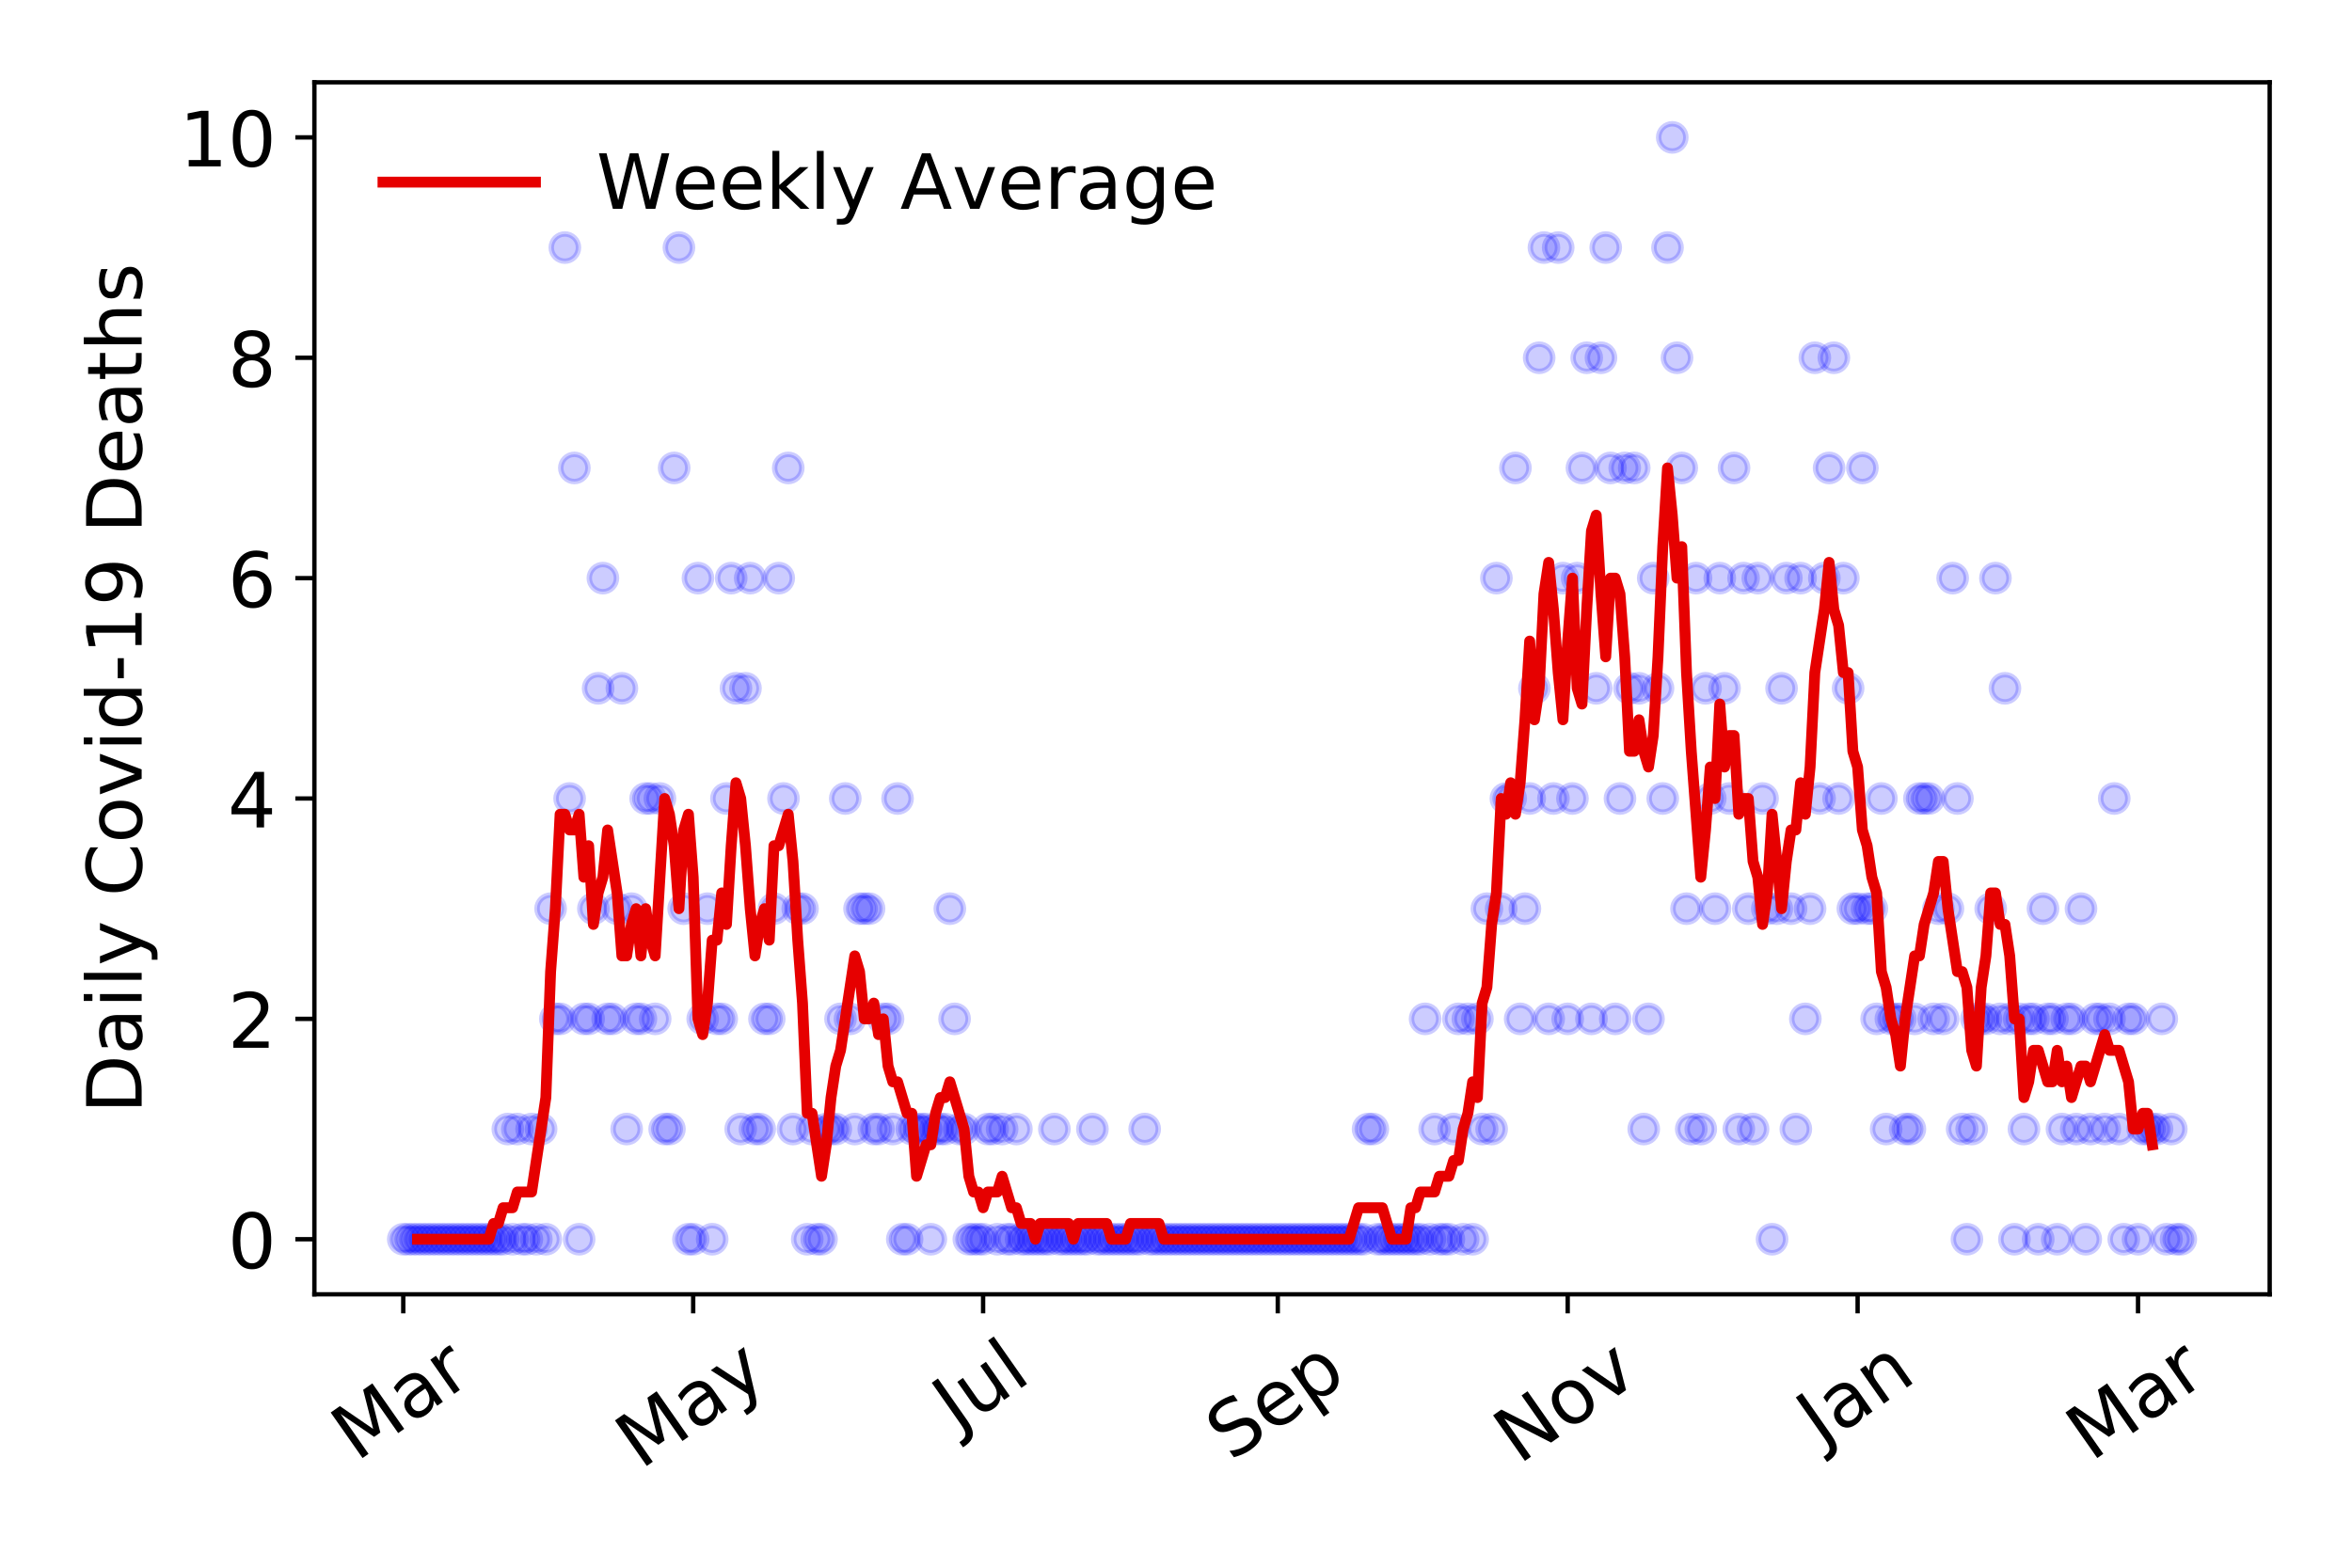 <?xml version="1.0" encoding="utf-8" standalone="no"?>
<!DOCTYPE svg PUBLIC "-//W3C//DTD SVG 1.1//EN"
  "http://www.w3.org/Graphics/SVG/1.1/DTD/svg11.dtd">
<!-- Created with matplotlib (https://matplotlib.org/) -->
<svg height="288pt" version="1.1" viewBox="0 0 432 288" width="432pt" xmlns="http://www.w3.org/2000/svg" xmlns:xlink="http://www.w3.org/1999/xlink">
 <defs>
  <style type="text/css">
*{stroke-linecap:butt;stroke-linejoin:round;}
  </style>
 </defs>
 <g id="figure_1">
  <g id="patch_1">
   <path d="M 0 288 
L 432 288 
L 432 0 
L 0 0 
z
" style="fill:#ffffff;"/>
  </g>
  <g id="axes_1">
   <g id="patch_2">
    <path d="M 57.745 237.778 
L 416.88 237.778 
L 416.88 15.12 
L 57.745 15.12 
z
" style="fill:#ffffff;"/>
   </g>
   <g id="matplotlib.axis_1">
    <g id="xtick_1">
     <g id="line2d_1">
      <defs>
       <path d="M 0 0 
L 0 3.5 
" id="m77c9a10371" style="stroke:#000000;stroke-width:0.8;"/>
      </defs>
      <g>
       <use style="stroke:#000000;stroke-width:0.8;" x="74.069" xlink:href="#m77c9a10371" y="237.778"/>
      </g>
     </g>
     <g id="text_1">
      <!-- Mar -->
      <defs>
       <path d="M 9.812 72.906 
L 24.516 72.906 
L 43.109 23.297 
L 61.812 72.906 
L 76.516 72.906 
L 76.516 0 
L 66.891 0 
L 66.891 64.016 
L 48.094 14.016 
L 38.188 14.016 
L 19.391 64.016 
L 19.391 0 
L 9.812 0 
z
" id="DejaVuSans-77"/>
       <path d="M 34.281 27.484 
Q 23.391 27.484 19.188 25 
Q 14.984 22.516 14.984 16.5 
Q 14.984 11.719 18.141 8.906 
Q 21.297 6.109 26.703 6.109 
Q 34.188 6.109 38.703 11.406 
Q 43.219 16.703 43.219 25.484 
L 43.219 27.484 
z
M 52.203 31.203 
L 52.203 0 
L 43.219 0 
L 43.219 8.297 
Q 40.141 3.328 35.547 0.953 
Q 30.953 -1.422 24.312 -1.422 
Q 15.922 -1.422 10.953 3.297 
Q 6 8.016 6 15.922 
Q 6 25.141 12.172 29.828 
Q 18.359 34.516 30.609 34.516 
L 43.219 34.516 
L 43.219 35.406 
Q 43.219 41.609 39.141 45 
Q 35.062 48.391 27.688 48.391 
Q 23 48.391 18.547 47.266 
Q 14.109 46.141 10.016 43.891 
L 10.016 52.203 
Q 14.938 54.109 19.578 55.047 
Q 24.219 56 28.609 56 
Q 40.484 56 46.344 49.844 
Q 52.203 43.703 52.203 31.203 
z
" id="DejaVuSans-97"/>
       <path d="M 41.109 46.297 
Q 39.594 47.172 37.812 47.578 
Q 36.031 48 33.891 48 
Q 26.266 48 22.188 43.047 
Q 18.109 38.094 18.109 28.812 
L 18.109 0 
L 9.078 0 
L 9.078 54.688 
L 18.109 54.688 
L 18.109 46.188 
Q 20.953 51.172 25.484 53.578 
Q 30.031 56 36.531 56 
Q 37.453 56 38.578 55.875 
Q 39.703 55.766 41.062 55.516 
z
" id="DejaVuSans-114"/>
      </defs>
      <g transform="translate(65.467 268.643)rotate(-35)scale(0.14 -0.14)">
       <use xlink:href="#DejaVuSans-77"/>
       <use x="86.279" xlink:href="#DejaVuSans-97"/>
       <use x="147.559" xlink:href="#DejaVuSans-114"/>
      </g>
     </g>
    </g>
    <g id="xtick_2">
     <g id="line2d_2">
      <g>
       <use style="stroke:#000000;stroke-width:0.8;" x="127.32" xlink:href="#m77c9a10371" y="237.778"/>
      </g>
     </g>
     <g id="text_2">
      <!-- May -->
      <defs>
       <path d="M 32.172 -5.078 
Q 28.375 -14.844 24.75 -17.812 
Q 21.141 -20.797 15.094 -20.797 
L 7.906 -20.797 
L 7.906 -13.281 
L 13.188 -13.281 
Q 16.891 -13.281 18.938 -11.516 
Q 21 -9.766 23.484 -3.219 
L 25.094 0.875 
L 2.984 54.688 
L 12.5 54.688 
L 29.594 11.922 
L 46.688 54.688 
L 56.203 54.688 
z
" id="DejaVuSans-121"/>
      </defs>
      <g transform="translate(117.68 270.094)rotate(-35)scale(0.14 -0.14)">
       <use xlink:href="#DejaVuSans-77"/>
       <use x="86.279" xlink:href="#DejaVuSans-97"/>
       <use x="147.559" xlink:href="#DejaVuSans-121"/>
      </g>
     </g>
    </g>
    <g id="xtick_3">
     <g id="line2d_3">
      <g>
       <use style="stroke:#000000;stroke-width:0.8;" x="180.57" xlink:href="#m77c9a10371" y="237.778"/>
      </g>
     </g>
     <g id="text_3">
      <!-- Jul -->
      <defs>
       <path d="M 9.812 72.906 
L 19.672 72.906 
L 19.672 5.078 
Q 19.672 -8.109 14.672 -14.062 
Q 9.672 -20.016 -1.422 -20.016 
L -5.172 -20.016 
L -5.172 -11.719 
L -2.094 -11.719 
Q 4.438 -11.719 7.125 -8.047 
Q 9.812 -4.391 9.812 5.078 
z
" id="DejaVuSans-74"/>
       <path d="M 8.5 21.578 
L 8.5 54.688 
L 17.484 54.688 
L 17.484 21.922 
Q 17.484 14.156 20.5 10.266 
Q 23.531 6.391 29.594 6.391 
Q 36.859 6.391 41.078 11.031 
Q 45.312 15.672 45.312 23.688 
L 45.312 54.688 
L 54.297 54.688 
L 54.297 0 
L 45.312 0 
L 45.312 8.406 
Q 42.047 3.422 37.719 1 
Q 33.406 -1.422 27.688 -1.422 
Q 18.266 -1.422 13.375 4.438 
Q 8.5 10.297 8.5 21.578 
z
M 31.109 56 
z
" id="DejaVuSans-117"/>
       <path d="M 9.422 75.984 
L 18.406 75.984 
L 18.406 0 
L 9.422 0 
z
" id="DejaVuSans-108"/>
      </defs>
      <g transform="translate(175.868 263.181)rotate(-35)scale(0.14 -0.14)">
       <use xlink:href="#DejaVuSans-74"/>
       <use x="29.492" xlink:href="#DejaVuSans-117"/>
       <use x="92.871" xlink:href="#DejaVuSans-108"/>
      </g>
     </g>
    </g>
    <g id="xtick_4">
     <g id="line2d_4">
      <g>
       <use style="stroke:#000000;stroke-width:0.8;" x="234.694" xlink:href="#m77c9a10371" y="237.778"/>
      </g>
     </g>
     <g id="text_4">
      <!-- Sep -->
      <defs>
       <path d="M 53.516 70.516 
L 53.516 60.891 
Q 47.906 63.578 42.922 64.891 
Q 37.938 66.219 33.297 66.219 
Q 25.25 66.219 20.875 63.094 
Q 16.5 59.969 16.5 54.203 
Q 16.5 49.359 19.406 46.891 
Q 22.312 44.438 30.422 42.922 
L 36.375 41.703 
Q 47.406 39.594 52.656 34.297 
Q 57.906 29 57.906 20.125 
Q 57.906 9.516 50.797 4.047 
Q 43.703 -1.422 29.984 -1.422 
Q 24.812 -1.422 18.969 -0.25 
Q 13.141 0.922 6.891 3.219 
L 6.891 13.375 
Q 12.891 10.016 18.656 8.297 
Q 24.422 6.594 29.984 6.594 
Q 38.422 6.594 43.016 9.906 
Q 47.609 13.234 47.609 19.391 
Q 47.609 24.75 44.312 27.781 
Q 41.016 30.812 33.5 32.328 
L 27.484 33.5 
Q 16.453 35.688 11.516 40.375 
Q 6.594 45.062 6.594 53.422 
Q 6.594 63.094 13.406 68.656 
Q 20.219 74.219 32.172 74.219 
Q 37.312 74.219 42.625 73.281 
Q 47.953 72.359 53.516 70.516 
z
" id="DejaVuSans-83"/>
       <path d="M 56.203 29.594 
L 56.203 25.203 
L 14.891 25.203 
Q 15.484 15.922 20.484 11.062 
Q 25.484 6.203 34.422 6.203 
Q 39.594 6.203 44.453 7.469 
Q 49.312 8.734 54.109 11.281 
L 54.109 2.781 
Q 49.266 0.734 44.188 -0.344 
Q 39.109 -1.422 33.891 -1.422 
Q 20.797 -1.422 13.156 6.188 
Q 5.516 13.812 5.516 26.812 
Q 5.516 40.234 12.766 48.109 
Q 20.016 56 32.328 56 
Q 43.359 56 49.781 48.891 
Q 56.203 41.797 56.203 29.594 
z
M 47.219 32.234 
Q 47.125 39.594 43.094 43.984 
Q 39.062 48.391 32.422 48.391 
Q 24.906 48.391 20.391 44.141 
Q 15.875 39.891 15.188 32.172 
z
" id="DejaVuSans-101"/>
       <path d="M 18.109 8.203 
L 18.109 -20.797 
L 9.078 -20.797 
L 9.078 54.688 
L 18.109 54.688 
L 18.109 46.391 
Q 20.953 51.266 25.266 53.625 
Q 29.594 56 35.594 56 
Q 45.562 56 51.781 48.094 
Q 58.016 40.188 58.016 27.297 
Q 58.016 14.406 51.781 6.484 
Q 45.562 -1.422 35.594 -1.422 
Q 29.594 -1.422 25.266 0.953 
Q 20.953 3.328 18.109 8.203 
z
M 48.688 27.297 
Q 48.688 37.203 44.609 42.844 
Q 40.531 48.484 33.406 48.484 
Q 26.266 48.484 22.188 42.844 
Q 18.109 37.203 18.109 27.297 
Q 18.109 17.391 22.188 11.75 
Q 26.266 6.109 33.406 6.109 
Q 40.531 6.109 44.609 11.75 
Q 48.688 17.391 48.688 27.297 
z
" id="DejaVuSans-112"/>
      </defs>
      <g transform="translate(226.101 268.629)rotate(-35)scale(0.14 -0.14)">
       <use xlink:href="#DejaVuSans-83"/>
       <use x="63.477" xlink:href="#DejaVuSans-101"/>
       <use x="125" xlink:href="#DejaVuSans-112"/>
      </g>
     </g>
    </g>
    <g id="xtick_5">
     <g id="line2d_5">
      <g>
       <use style="stroke:#000000;stroke-width:0.8;" x="287.944" xlink:href="#m77c9a10371" y="237.778"/>
      </g>
     </g>
     <g id="text_5">
      <!-- Nov -->
      <defs>
       <path d="M 9.812 72.906 
L 23.094 72.906 
L 55.422 11.922 
L 55.422 72.906 
L 64.984 72.906 
L 64.984 0 
L 51.703 0 
L 19.391 60.984 
L 19.391 0 
L 9.812 0 
z
" id="DejaVuSans-78"/>
       <path d="M 30.609 48.391 
Q 23.391 48.391 19.188 42.75 
Q 14.984 37.109 14.984 27.297 
Q 14.984 17.484 19.156 11.844 
Q 23.344 6.203 30.609 6.203 
Q 37.797 6.203 41.984 11.859 
Q 46.188 17.531 46.188 27.297 
Q 46.188 37.016 41.984 42.703 
Q 37.797 48.391 30.609 48.391 
z
M 30.609 56 
Q 42.328 56 49.016 48.375 
Q 55.719 40.766 55.719 27.297 
Q 55.719 13.875 49.016 6.219 
Q 42.328 -1.422 30.609 -1.422 
Q 18.844 -1.422 12.172 6.219 
Q 5.516 13.875 5.516 27.297 
Q 5.516 40.766 12.172 48.375 
Q 18.844 56 30.609 56 
z
" id="DejaVuSans-111"/>
       <path d="M 2.984 54.688 
L 12.5 54.688 
L 29.594 8.797 
L 46.688 54.688 
L 56.203 54.688 
L 35.688 0 
L 23.484 0 
z
" id="DejaVuSans-118"/>
      </defs>
      <g transform="translate(278.968 269.166)rotate(-35)scale(0.14 -0.14)">
       <use xlink:href="#DejaVuSans-78"/>
       <use x="74.805" xlink:href="#DejaVuSans-111"/>
       <use x="135.986" xlink:href="#DejaVuSans-118"/>
      </g>
     </g>
    </g>
    <g id="xtick_6">
     <g id="line2d_6">
      <g>
       <use style="stroke:#000000;stroke-width:0.8;" x="341.195" xlink:href="#m77c9a10371" y="237.778"/>
      </g>
     </g>
     <g id="text_6">
      <!-- Jan -->
      <defs>
       <path d="M 54.891 33.016 
L 54.891 0 
L 45.906 0 
L 45.906 32.719 
Q 45.906 40.484 42.875 44.328 
Q 39.844 48.188 33.797 48.188 
Q 26.516 48.188 22.312 43.547 
Q 18.109 38.922 18.109 30.906 
L 18.109 0 
L 9.078 0 
L 9.078 54.688 
L 18.109 54.688 
L 18.109 46.188 
Q 21.344 51.125 25.703 53.562 
Q 30.078 56 35.797 56 
Q 45.219 56 50.047 50.172 
Q 54.891 44.344 54.891 33.016 
z
" id="DejaVuSans-110"/>
      </defs>
      <g transform="translate(334.571 265.871)rotate(-35)scale(0.14 -0.14)">
       <use xlink:href="#DejaVuSans-74"/>
       <use x="29.492" xlink:href="#DejaVuSans-97"/>
       <use x="90.771" xlink:href="#DejaVuSans-110"/>
      </g>
     </g>
    </g>
    <g id="xtick_7">
     <g id="line2d_7">
      <g>
       <use style="stroke:#000000;stroke-width:0.8;" x="392.699" xlink:href="#m77c9a10371" y="237.778"/>
      </g>
     </g>
     <g id="text_7">
      <!-- Mar -->
      <g transform="translate(384.096 268.643)rotate(-35)scale(0.14 -0.14)">
       <use xlink:href="#DejaVuSans-77"/>
       <use x="86.279" xlink:href="#DejaVuSans-97"/>
       <use x="147.559" xlink:href="#DejaVuSans-114"/>
      </g>
     </g>
    </g>
   </g>
   <g id="matplotlib.axis_2">
    <g id="ytick_1">
     <g id="line2d_8">
      <defs>
       <path d="M 0 0 
L -3.5 0 
" id="m789854430a" style="stroke:#000000;stroke-width:0.8;"/>
      </defs>
      <g>
       <use style="stroke:#000000;stroke-width:0.8;" x="57.745" xlink:href="#m789854430a" y="227.657"/>
      </g>
     </g>
     <g id="text_8">
      <!-- 0 -->
      <defs>
       <path d="M 31.781 66.406 
Q 24.172 66.406 20.328 58.906 
Q 16.5 51.422 16.5 36.375 
Q 16.5 21.391 20.328 13.891 
Q 24.172 6.391 31.781 6.391 
Q 39.453 6.391 43.281 13.891 
Q 47.125 21.391 47.125 36.375 
Q 47.125 51.422 43.281 58.906 
Q 39.453 66.406 31.781 66.406 
z
M 31.781 74.219 
Q 44.047 74.219 50.516 64.516 
Q 56.984 54.828 56.984 36.375 
Q 56.984 17.969 50.516 8.266 
Q 44.047 -1.422 31.781 -1.422 
Q 19.531 -1.422 13.062 8.266 
Q 6.594 17.969 6.594 36.375 
Q 6.594 54.828 13.062 64.516 
Q 19.531 74.219 31.781 74.219 
z
" id="DejaVuSans-48"/>
      </defs>
      <g transform="translate(41.837 232.976)scale(0.14 -0.14)">
       <use xlink:href="#DejaVuSans-48"/>
      </g>
     </g>
    </g>
    <g id="ytick_2">
     <g id="line2d_9">
      <g>
       <use style="stroke:#000000;stroke-width:0.8;" x="57.745" xlink:href="#m789854430a" y="187.174"/>
      </g>
     </g>
     <g id="text_9">
      <!-- 2 -->
      <defs>
       <path d="M 19.188 8.297 
L 53.609 8.297 
L 53.609 0 
L 7.328 0 
L 7.328 8.297 
Q 12.938 14.109 22.625 23.891 
Q 32.328 33.688 34.812 36.531 
Q 39.547 41.844 41.422 45.531 
Q 43.312 49.219 43.312 52.781 
Q 43.312 58.594 39.234 62.25 
Q 35.156 65.922 28.609 65.922 
Q 23.969 65.922 18.812 64.312 
Q 13.672 62.703 7.812 59.422 
L 7.812 69.391 
Q 13.766 71.781 18.938 73 
Q 24.125 74.219 28.422 74.219 
Q 39.75 74.219 46.484 68.547 
Q 53.219 62.891 53.219 53.422 
Q 53.219 48.922 51.531 44.891 
Q 49.859 40.875 45.406 35.406 
Q 44.188 33.984 37.641 27.219 
Q 31.109 20.453 19.188 8.297 
z
" id="DejaVuSans-50"/>
      </defs>
      <g transform="translate(41.837 192.493)scale(0.14 -0.14)">
       <use xlink:href="#DejaVuSans-50"/>
      </g>
     </g>
    </g>
    <g id="ytick_3">
     <g id="line2d_10">
      <g>
       <use style="stroke:#000000;stroke-width:0.8;" x="57.745" xlink:href="#m789854430a" y="146.691"/>
      </g>
     </g>
     <g id="text_10">
      <!-- 4 -->
      <defs>
       <path d="M 37.797 64.312 
L 12.891 25.391 
L 37.797 25.391 
z
M 35.203 72.906 
L 47.609 72.906 
L 47.609 25.391 
L 58.016 25.391 
L 58.016 17.188 
L 47.609 17.188 
L 47.609 0 
L 37.797 0 
L 37.797 17.188 
L 4.891 17.188 
L 4.891 26.703 
z
" id="DejaVuSans-52"/>
      </defs>
      <g transform="translate(41.837 152.01)scale(0.14 -0.14)">
       <use xlink:href="#DejaVuSans-52"/>
      </g>
     </g>
    </g>
    <g id="ytick_4">
     <g id="line2d_11">
      <g>
       <use style="stroke:#000000;stroke-width:0.8;" x="57.745" xlink:href="#m789854430a" y="106.207"/>
      </g>
     </g>
     <g id="text_11">
      <!-- 6 -->
      <defs>
       <path d="M 33.016 40.375 
Q 26.375 40.375 22.484 35.828 
Q 18.609 31.297 18.609 23.391 
Q 18.609 15.531 22.484 10.953 
Q 26.375 6.391 33.016 6.391 
Q 39.656 6.391 43.531 10.953 
Q 47.406 15.531 47.406 23.391 
Q 47.406 31.297 43.531 35.828 
Q 39.656 40.375 33.016 40.375 
z
M 52.594 71.297 
L 52.594 62.312 
Q 48.875 64.062 45.094 64.984 
Q 41.312 65.922 37.594 65.922 
Q 27.828 65.922 22.672 59.328 
Q 17.531 52.734 16.797 39.406 
Q 19.672 43.656 24.016 45.922 
Q 28.375 48.188 33.594 48.188 
Q 44.578 48.188 50.953 41.516 
Q 57.328 34.859 57.328 23.391 
Q 57.328 12.156 50.688 5.359 
Q 44.047 -1.422 33.016 -1.422 
Q 20.359 -1.422 13.672 8.266 
Q 6.984 17.969 6.984 36.375 
Q 6.984 53.656 15.188 63.938 
Q 23.391 74.219 37.203 74.219 
Q 40.922 74.219 44.703 73.484 
Q 48.484 72.75 52.594 71.297 
z
" id="DejaVuSans-54"/>
      </defs>
      <g transform="translate(41.837 111.526)scale(0.14 -0.14)">
       <use xlink:href="#DejaVuSans-54"/>
      </g>
     </g>
    </g>
    <g id="ytick_5">
     <g id="line2d_12">
      <g>
       <use style="stroke:#000000;stroke-width:0.8;" x="57.745" xlink:href="#m789854430a" y="65.724"/>
      </g>
     </g>
     <g id="text_12">
      <!-- 8 -->
      <defs>
       <path d="M 31.781 34.625 
Q 24.75 34.625 20.719 30.859 
Q 16.703 27.094 16.703 20.516 
Q 16.703 13.922 20.719 10.156 
Q 24.75 6.391 31.781 6.391 
Q 38.812 6.391 42.859 10.172 
Q 46.922 13.969 46.922 20.516 
Q 46.922 27.094 42.891 30.859 
Q 38.875 34.625 31.781 34.625 
z
M 21.922 38.812 
Q 15.578 40.375 12.031 44.719 
Q 8.5 49.078 8.5 55.328 
Q 8.5 64.062 14.719 69.141 
Q 20.953 74.219 31.781 74.219 
Q 42.672 74.219 48.875 69.141 
Q 55.078 64.062 55.078 55.328 
Q 55.078 49.078 51.531 44.719 
Q 48 40.375 41.703 38.812 
Q 48.828 37.156 52.797 32.312 
Q 56.781 27.484 56.781 20.516 
Q 56.781 9.906 50.312 4.234 
Q 43.844 -1.422 31.781 -1.422 
Q 19.734 -1.422 13.25 4.234 
Q 6.781 9.906 6.781 20.516 
Q 6.781 27.484 10.781 32.312 
Q 14.797 37.156 21.922 38.812 
z
M 18.312 54.391 
Q 18.312 48.734 21.844 45.562 
Q 25.391 42.391 31.781 42.391 
Q 38.141 42.391 41.719 45.562 
Q 45.312 48.734 45.312 54.391 
Q 45.312 60.062 41.719 63.234 
Q 38.141 66.406 31.781 66.406 
Q 25.391 66.406 21.844 63.234 
Q 18.312 60.062 18.312 54.391 
z
" id="DejaVuSans-56"/>
      </defs>
      <g transform="translate(41.837 71.043)scale(0.14 -0.14)">
       <use xlink:href="#DejaVuSans-56"/>
      </g>
     </g>
    </g>
    <g id="ytick_6">
     <g id="line2d_13">
      <g>
       <use style="stroke:#000000;stroke-width:0.8;" x="57.745" xlink:href="#m789854430a" y="25.241"/>
      </g>
     </g>
     <g id="text_13">
      <!-- 10 -->
      <defs>
       <path d="M 12.406 8.297 
L 28.516 8.297 
L 28.516 63.922 
L 10.984 60.406 
L 10.984 69.391 
L 28.422 72.906 
L 38.281 72.906 
L 38.281 8.297 
L 54.391 8.297 
L 54.391 0 
L 12.406 0 
z
" id="DejaVuSans-49"/>
      </defs>
      <g transform="translate(32.93 30.56)scale(0.14 -0.14)">
       <use xlink:href="#DejaVuSans-49"/>
       <use x="63.623" xlink:href="#DejaVuSans-48"/>
      </g>
     </g>
    </g>
    <g id="text_14">
     <!-- Daily Covid-19 Deaths -->
     <defs>
      <path d="M 19.672 64.797 
L 19.672 8.109 
L 31.594 8.109 
Q 46.688 8.109 53.688 14.938 
Q 60.688 21.781 60.688 36.531 
Q 60.688 51.172 53.688 57.984 
Q 46.688 64.797 31.594 64.797 
z
M 9.812 72.906 
L 30.078 72.906 
Q 51.266 72.906 61.172 64.094 
Q 71.094 55.281 71.094 36.531 
Q 71.094 17.672 61.125 8.828 
Q 51.172 0 30.078 0 
L 9.812 0 
z
" id="DejaVuSans-68"/>
      <path d="M 9.422 54.688 
L 18.406 54.688 
L 18.406 0 
L 9.422 0 
z
M 9.422 75.984 
L 18.406 75.984 
L 18.406 64.594 
L 9.422 64.594 
z
" id="DejaVuSans-105"/>
      <path id="DejaVuSans-32"/>
      <path d="M 64.406 67.281 
L 64.406 56.891 
Q 59.422 61.531 53.781 63.812 
Q 48.141 66.109 41.797 66.109 
Q 29.297 66.109 22.656 58.469 
Q 16.016 50.828 16.016 36.375 
Q 16.016 21.969 22.656 14.328 
Q 29.297 6.688 41.797 6.688 
Q 48.141 6.688 53.781 8.984 
Q 59.422 11.281 64.406 15.922 
L 64.406 5.609 
Q 59.234 2.094 53.438 0.328 
Q 47.656 -1.422 41.219 -1.422 
Q 24.656 -1.422 15.125 8.703 
Q 5.609 18.844 5.609 36.375 
Q 5.609 53.953 15.125 64.078 
Q 24.656 74.219 41.219 74.219 
Q 47.75 74.219 53.531 72.484 
Q 59.328 70.75 64.406 67.281 
z
" id="DejaVuSans-67"/>
      <path d="M 45.406 46.391 
L 45.406 75.984 
L 54.391 75.984 
L 54.391 0 
L 45.406 0 
L 45.406 8.203 
Q 42.578 3.328 38.25 0.953 
Q 33.938 -1.422 27.875 -1.422 
Q 17.969 -1.422 11.734 6.484 
Q 5.516 14.406 5.516 27.297 
Q 5.516 40.188 11.734 48.094 
Q 17.969 56 27.875 56 
Q 33.938 56 38.25 53.625 
Q 42.578 51.266 45.406 46.391 
z
M 14.797 27.297 
Q 14.797 17.391 18.875 11.75 
Q 22.953 6.109 30.078 6.109 
Q 37.203 6.109 41.297 11.75 
Q 45.406 17.391 45.406 27.297 
Q 45.406 37.203 41.297 42.844 
Q 37.203 48.484 30.078 48.484 
Q 22.953 48.484 18.875 42.844 
Q 14.797 37.203 14.797 27.297 
z
" id="DejaVuSans-100"/>
      <path d="M 4.891 31.391 
L 31.203 31.391 
L 31.203 23.391 
L 4.891 23.391 
z
" id="DejaVuSans-45"/>
      <path d="M 10.984 1.516 
L 10.984 10.5 
Q 14.703 8.734 18.5 7.812 
Q 22.312 6.891 25.984 6.891 
Q 35.75 6.891 40.891 13.453 
Q 46.047 20.016 46.781 33.406 
Q 43.953 29.203 39.594 26.953 
Q 35.25 24.703 29.984 24.703 
Q 19.047 24.703 12.672 31.312 
Q 6.297 37.938 6.297 49.422 
Q 6.297 60.641 12.938 67.422 
Q 19.578 74.219 30.609 74.219 
Q 43.266 74.219 49.922 64.516 
Q 56.594 54.828 56.594 36.375 
Q 56.594 19.141 48.406 8.859 
Q 40.234 -1.422 26.422 -1.422 
Q 22.703 -1.422 18.891 -0.688 
Q 15.094 0.047 10.984 1.516 
z
M 30.609 32.422 
Q 37.25 32.422 41.125 36.953 
Q 45.016 41.5 45.016 49.422 
Q 45.016 57.281 41.125 61.844 
Q 37.25 66.406 30.609 66.406 
Q 23.969 66.406 20.094 61.844 
Q 16.219 57.281 16.219 49.422 
Q 16.219 41.5 20.094 36.953 
Q 23.969 32.422 30.609 32.422 
z
" id="DejaVuSans-57"/>
      <path d="M 18.312 70.219 
L 18.312 54.688 
L 36.812 54.688 
L 36.812 47.703 
L 18.312 47.703 
L 18.312 18.016 
Q 18.312 11.328 20.141 9.422 
Q 21.969 7.516 27.594 7.516 
L 36.812 7.516 
L 36.812 0 
L 27.594 0 
Q 17.188 0 13.234 3.875 
Q 9.281 7.766 9.281 18.016 
L 9.281 47.703 
L 2.688 47.703 
L 2.688 54.688 
L 9.281 54.688 
L 9.281 70.219 
z
" id="DejaVuSans-116"/>
      <path d="M 54.891 33.016 
L 54.891 0 
L 45.906 0 
L 45.906 32.719 
Q 45.906 40.484 42.875 44.328 
Q 39.844 48.188 33.797 48.188 
Q 26.516 48.188 22.312 43.547 
Q 18.109 38.922 18.109 30.906 
L 18.109 0 
L 9.078 0 
L 9.078 75.984 
L 18.109 75.984 
L 18.109 46.188 
Q 21.344 51.125 25.703 53.562 
Q 30.078 56 35.797 56 
Q 45.219 56 50.047 50.172 
Q 54.891 44.344 54.891 33.016 
z
" id="DejaVuSans-104"/>
      <path d="M 44.281 53.078 
L 44.281 44.578 
Q 40.484 46.531 36.375 47.5 
Q 32.281 48.484 27.875 48.484 
Q 21.188 48.484 17.844 46.438 
Q 14.5 44.391 14.5 40.281 
Q 14.5 37.156 16.891 35.375 
Q 19.281 33.594 26.516 31.984 
L 29.594 31.297 
Q 39.156 29.25 43.188 25.516 
Q 47.219 21.781 47.219 15.094 
Q 47.219 7.469 41.188 3.016 
Q 35.156 -1.422 24.609 -1.422 
Q 20.219 -1.422 15.453 -0.562 
Q 10.688 0.297 5.422 2 
L 5.422 11.281 
Q 10.406 8.688 15.234 7.391 
Q 20.062 6.109 24.812 6.109 
Q 31.156 6.109 34.562 8.281 
Q 37.984 10.453 37.984 14.406 
Q 37.984 18.062 35.516 20.016 
Q 33.062 21.969 24.703 23.781 
L 21.578 24.516 
Q 13.234 26.266 9.516 29.906 
Q 5.812 33.547 5.812 39.891 
Q 5.812 47.609 11.281 51.797 
Q 16.75 56 26.812 56 
Q 31.781 56 36.172 55.266 
Q 40.578 54.547 44.281 53.078 
z
" id="DejaVuSans-115"/>
     </defs>
     <g transform="translate(26.018 204.56)rotate(-90)scale(0.14 -0.14)">
      <use xlink:href="#DejaVuSans-68"/>
      <use x="77.002" xlink:href="#DejaVuSans-97"/>
      <use x="138.281" xlink:href="#DejaVuSans-105"/>
      <use x="166.064" xlink:href="#DejaVuSans-108"/>
      <use x="193.848" xlink:href="#DejaVuSans-121"/>
      <use x="253.027" xlink:href="#DejaVuSans-32"/>
      <use x="284.814" xlink:href="#DejaVuSans-67"/>
      <use x="354.639" xlink:href="#DejaVuSans-111"/>
      <use x="415.82" xlink:href="#DejaVuSans-118"/>
      <use x="475" xlink:href="#DejaVuSans-105"/>
      <use x="502.783" xlink:href="#DejaVuSans-100"/>
      <use x="566.26" xlink:href="#DejaVuSans-45"/>
      <use x="602.344" xlink:href="#DejaVuSans-49"/>
      <use x="665.967" xlink:href="#DejaVuSans-57"/>
      <use x="729.59" xlink:href="#DejaVuSans-32"/>
      <use x="761.377" xlink:href="#DejaVuSans-68"/>
      <use x="838.379" xlink:href="#DejaVuSans-101"/>
      <use x="899.902" xlink:href="#DejaVuSans-97"/>
      <use x="961.182" xlink:href="#DejaVuSans-116"/>
      <use x="1000.391" xlink:href="#DejaVuSans-104"/>
      <use x="1063.77" xlink:href="#DejaVuSans-115"/>
     </g>
    </g>
   </g>
   <g id="line2d_14">
    <defs>
     <path d="M 0 2.5 
C 0.663 2.5 1.299 2.237 1.768 1.768 
C 2.237 1.299 2.5 0.663 2.5 0 
C 2.5 -0.663 2.237 -1.299 1.768 -1.768 
C 1.299 -2.237 0.663 -2.5 0 -2.5 
C -0.663 -2.5 -1.299 -2.237 -1.768 -1.768 
C -2.237 -1.299 -2.5 -0.663 -2.5 0 
C -2.5 0.663 -2.237 1.299 -1.768 1.768 
C -1.299 2.237 -0.663 2.5 0 2.5 
z
" id="m2a257d099c" style="stroke:#0000ff;stroke-opacity:0.2;"/>
    </defs>
    <g clip-path="url(#peec667ac2d)">
     <use style="fill:#0000ff;fill-opacity:0.2;stroke:#0000ff;stroke-opacity:0.2;" x="74.069" xlink:href="#m2a257d099c" y="227.657"/>
     <use style="fill:#0000ff;fill-opacity:0.2;stroke:#0000ff;stroke-opacity:0.2;" x="74.942" xlink:href="#m2a257d099c" y="227.657"/>
     <use style="fill:#0000ff;fill-opacity:0.2;stroke:#0000ff;stroke-opacity:0.2;" x="75.815" xlink:href="#m2a257d099c" y="227.657"/>
     <use style="fill:#0000ff;fill-opacity:0.2;stroke:#0000ff;stroke-opacity:0.2;" x="76.688" xlink:href="#m2a257d099c" y="227.657"/>
     <use style="fill:#0000ff;fill-opacity:0.2;stroke:#0000ff;stroke-opacity:0.2;" x="77.561" xlink:href="#m2a257d099c" y="227.657"/>
     <use style="fill:#0000ff;fill-opacity:0.2;stroke:#0000ff;stroke-opacity:0.2;" x="78.434" xlink:href="#m2a257d099c" y="227.657"/>
     <use style="fill:#0000ff;fill-opacity:0.2;stroke:#0000ff;stroke-opacity:0.2;" x="79.307" xlink:href="#m2a257d099c" y="227.657"/>
     <use style="fill:#0000ff;fill-opacity:0.2;stroke:#0000ff;stroke-opacity:0.2;" x="80.18" xlink:href="#m2a257d099c" y="227.657"/>
     <use style="fill:#0000ff;fill-opacity:0.2;stroke:#0000ff;stroke-opacity:0.2;" x="81.053" xlink:href="#m2a257d099c" y="227.657"/>
     <use style="fill:#0000ff;fill-opacity:0.2;stroke:#0000ff;stroke-opacity:0.2;" x="81.926" xlink:href="#m2a257d099c" y="227.657"/>
     <use style="fill:#0000ff;fill-opacity:0.2;stroke:#0000ff;stroke-opacity:0.2;" x="82.799" xlink:href="#m2a257d099c" y="227.657"/>
     <use style="fill:#0000ff;fill-opacity:0.2;stroke:#0000ff;stroke-opacity:0.2;" x="83.672" xlink:href="#m2a257d099c" y="227.657"/>
     <use style="fill:#0000ff;fill-opacity:0.2;stroke:#0000ff;stroke-opacity:0.2;" x="84.545" xlink:href="#m2a257d099c" y="227.657"/>
     <use style="fill:#0000ff;fill-opacity:0.2;stroke:#0000ff;stroke-opacity:0.2;" x="85.418" xlink:href="#m2a257d099c" y="227.657"/>
     <use style="fill:#0000ff;fill-opacity:0.2;stroke:#0000ff;stroke-opacity:0.2;" x="86.291" xlink:href="#m2a257d099c" y="227.657"/>
     <use style="fill:#0000ff;fill-opacity:0.2;stroke:#0000ff;stroke-opacity:0.2;" x="87.164" xlink:href="#m2a257d099c" y="227.657"/>
     <use style="fill:#0000ff;fill-opacity:0.2;stroke:#0000ff;stroke-opacity:0.2;" x="88.037" xlink:href="#m2a257d099c" y="227.657"/>
     <use style="fill:#0000ff;fill-opacity:0.2;stroke:#0000ff;stroke-opacity:0.2;" x="88.91" xlink:href="#m2a257d099c" y="227.657"/>
     <use style="fill:#0000ff;fill-opacity:0.2;stroke:#0000ff;stroke-opacity:0.2;" x="89.783" xlink:href="#m2a257d099c" y="227.657"/>
     <use style="fill:#0000ff;fill-opacity:0.2;stroke:#0000ff;stroke-opacity:0.2;" x="90.656" xlink:href="#m2a257d099c" y="227.657"/>
     <use style="fill:#0000ff;fill-opacity:0.2;stroke:#0000ff;stroke-opacity:0.2;" x="91.528" xlink:href="#m2a257d099c" y="227.657"/>
     <use style="fill:#0000ff;fill-opacity:0.2;stroke:#0000ff;stroke-opacity:0.2;" x="92.401" xlink:href="#m2a257d099c" y="227.657"/>
     <use style="fill:#0000ff;fill-opacity:0.2;stroke:#0000ff;stroke-opacity:0.2;" x="93.274" xlink:href="#m2a257d099c" y="207.416"/>
     <use style="fill:#0000ff;fill-opacity:0.2;stroke:#0000ff;stroke-opacity:0.2;" x="94.147" xlink:href="#m2a257d099c" y="227.657"/>
     <use style="fill:#0000ff;fill-opacity:0.2;stroke:#0000ff;stroke-opacity:0.2;" x="95.02" xlink:href="#m2a257d099c" y="207.416"/>
     <use style="fill:#0000ff;fill-opacity:0.2;stroke:#0000ff;stroke-opacity:0.2;" x="95.893" xlink:href="#m2a257d099c" y="227.657"/>
     <use style="fill:#0000ff;fill-opacity:0.2;stroke:#0000ff;stroke-opacity:0.2;" x="96.766" xlink:href="#m2a257d099c" y="227.657"/>
     <use style="fill:#0000ff;fill-opacity:0.2;stroke:#0000ff;stroke-opacity:0.2;" x="97.639" xlink:href="#m2a257d099c" y="207.416"/>
     <use style="fill:#0000ff;fill-opacity:0.2;stroke:#0000ff;stroke-opacity:0.2;" x="98.512" xlink:href="#m2a257d099c" y="227.657"/>
     <use style="fill:#0000ff;fill-opacity:0.2;stroke:#0000ff;stroke-opacity:0.2;" x="99.385" xlink:href="#m2a257d099c" y="207.416"/>
     <use style="fill:#0000ff;fill-opacity:0.2;stroke:#0000ff;stroke-opacity:0.2;" x="100.258" xlink:href="#m2a257d099c" y="227.657"/>
     <use style="fill:#0000ff;fill-opacity:0.2;stroke:#0000ff;stroke-opacity:0.2;" x="101.131" xlink:href="#m2a257d099c" y="166.932"/>
     <use style="fill:#0000ff;fill-opacity:0.2;stroke:#0000ff;stroke-opacity:0.2;" x="102.004" xlink:href="#m2a257d099c" y="187.174"/>
     <use style="fill:#0000ff;fill-opacity:0.2;stroke:#0000ff;stroke-opacity:0.2;" x="102.877" xlink:href="#m2a257d099c" y="187.174"/>
     <use style="fill:#0000ff;fill-opacity:0.2;stroke:#0000ff;stroke-opacity:0.2;" x="103.75" xlink:href="#m2a257d099c" y="45.482"/>
     <use style="fill:#0000ff;fill-opacity:0.2;stroke:#0000ff;stroke-opacity:0.2;" x="104.623" xlink:href="#m2a257d099c" y="146.691"/>
     <use style="fill:#0000ff;fill-opacity:0.2;stroke:#0000ff;stroke-opacity:0.2;" x="105.496" xlink:href="#m2a257d099c" y="85.966"/>
     <use style="fill:#0000ff;fill-opacity:0.2;stroke:#0000ff;stroke-opacity:0.2;" x="106.369" xlink:href="#m2a257d099c" y="227.657"/>
     <use style="fill:#0000ff;fill-opacity:0.2;stroke:#0000ff;stroke-opacity:0.2;" x="107.242" xlink:href="#m2a257d099c" y="187.174"/>
     <use style="fill:#0000ff;fill-opacity:0.2;stroke:#0000ff;stroke-opacity:0.2;" x="108.115" xlink:href="#m2a257d099c" y="187.174"/>
     <use style="fill:#0000ff;fill-opacity:0.2;stroke:#0000ff;stroke-opacity:0.2;" x="108.988" xlink:href="#m2a257d099c" y="166.932"/>
     <use style="fill:#0000ff;fill-opacity:0.2;stroke:#0000ff;stroke-opacity:0.2;" x="109.861" xlink:href="#m2a257d099c" y="126.449"/>
     <use style="fill:#0000ff;fill-opacity:0.2;stroke:#0000ff;stroke-opacity:0.2;" x="110.734" xlink:href="#m2a257d099c" y="106.207"/>
     <use style="fill:#0000ff;fill-opacity:0.2;stroke:#0000ff;stroke-opacity:0.2;" x="111.607" xlink:href="#m2a257d099c" y="187.174"/>
     <use style="fill:#0000ff;fill-opacity:0.2;stroke:#0000ff;stroke-opacity:0.2;" x="112.479" xlink:href="#m2a257d099c" y="187.174"/>
     <use style="fill:#0000ff;fill-opacity:0.2;stroke:#0000ff;stroke-opacity:0.2;" x="113.352" xlink:href="#m2a257d099c" y="166.932"/>
     <use style="fill:#0000ff;fill-opacity:0.2;stroke:#0000ff;stroke-opacity:0.2;" x="114.225" xlink:href="#m2a257d099c" y="126.449"/>
     <use style="fill:#0000ff;fill-opacity:0.2;stroke:#0000ff;stroke-opacity:0.2;" x="115.098" xlink:href="#m2a257d099c" y="207.416"/>
     <use style="fill:#0000ff;fill-opacity:0.2;stroke:#0000ff;stroke-opacity:0.2;" x="115.971" xlink:href="#m2a257d099c" y="166.932"/>
     <use style="fill:#0000ff;fill-opacity:0.2;stroke:#0000ff;stroke-opacity:0.2;" x="116.844" xlink:href="#m2a257d099c" y="187.174"/>
     <use style="fill:#0000ff;fill-opacity:0.2;stroke:#0000ff;stroke-opacity:0.2;" x="117.717" xlink:href="#m2a257d099c" y="187.174"/>
     <use style="fill:#0000ff;fill-opacity:0.2;stroke:#0000ff;stroke-opacity:0.2;" x="118.59" xlink:href="#m2a257d099c" y="146.691"/>
     <use style="fill:#0000ff;fill-opacity:0.2;stroke:#0000ff;stroke-opacity:0.2;" x="119.463" xlink:href="#m2a257d099c" y="146.691"/>
     <use style="fill:#0000ff;fill-opacity:0.2;stroke:#0000ff;stroke-opacity:0.2;" x="120.336" xlink:href="#m2a257d099c" y="187.174"/>
     <use style="fill:#0000ff;fill-opacity:0.2;stroke:#0000ff;stroke-opacity:0.2;" x="121.209" xlink:href="#m2a257d099c" y="146.691"/>
     <use style="fill:#0000ff;fill-opacity:0.2;stroke:#0000ff;stroke-opacity:0.2;" x="122.082" xlink:href="#m2a257d099c" y="207.416"/>
     <use style="fill:#0000ff;fill-opacity:0.2;stroke:#0000ff;stroke-opacity:0.2;" x="122.955" xlink:href="#m2a257d099c" y="207.416"/>
     <use style="fill:#0000ff;fill-opacity:0.2;stroke:#0000ff;stroke-opacity:0.2;" x="123.828" xlink:href="#m2a257d099c" y="85.966"/>
     <use style="fill:#0000ff;fill-opacity:0.2;stroke:#0000ff;stroke-opacity:0.2;" x="124.701" xlink:href="#m2a257d099c" y="45.482"/>
     <use style="fill:#0000ff;fill-opacity:0.2;stroke:#0000ff;stroke-opacity:0.2;" x="125.574" xlink:href="#m2a257d099c" y="166.932"/>
     <use style="fill:#0000ff;fill-opacity:0.2;stroke:#0000ff;stroke-opacity:0.2;" x="126.447" xlink:href="#m2a257d099c" y="227.657"/>
     <use style="fill:#0000ff;fill-opacity:0.2;stroke:#0000ff;stroke-opacity:0.2;" x="127.32" xlink:href="#m2a257d099c" y="227.657"/>
     <use style="fill:#0000ff;fill-opacity:0.2;stroke:#0000ff;stroke-opacity:0.2;" x="128.193" xlink:href="#m2a257d099c" y="106.207"/>
     <use style="fill:#0000ff;fill-opacity:0.2;stroke:#0000ff;stroke-opacity:0.2;" x="129.066" xlink:href="#m2a257d099c" y="187.174"/>
     <use style="fill:#0000ff;fill-opacity:0.2;stroke:#0000ff;stroke-opacity:0.2;" x="129.939" xlink:href="#m2a257d099c" y="166.932"/>
     <use style="fill:#0000ff;fill-opacity:0.2;stroke:#0000ff;stroke-opacity:0.2;" x="130.812" xlink:href="#m2a257d099c" y="227.657"/>
     <use style="fill:#0000ff;fill-opacity:0.2;stroke:#0000ff;stroke-opacity:0.2;" x="131.685" xlink:href="#m2a257d099c" y="187.174"/>
     <use style="fill:#0000ff;fill-opacity:0.2;stroke:#0000ff;stroke-opacity:0.2;" x="132.558" xlink:href="#m2a257d099c" y="187.174"/>
     <use style="fill:#0000ff;fill-opacity:0.2;stroke:#0000ff;stroke-opacity:0.2;" x="133.43" xlink:href="#m2a257d099c" y="146.691"/>
     <use style="fill:#0000ff;fill-opacity:0.2;stroke:#0000ff;stroke-opacity:0.2;" x="134.303" xlink:href="#m2a257d099c" y="106.207"/>
     <use style="fill:#0000ff;fill-opacity:0.2;stroke:#0000ff;stroke-opacity:0.2;" x="135.176" xlink:href="#m2a257d099c" y="126.449"/>
     <use style="fill:#0000ff;fill-opacity:0.2;stroke:#0000ff;stroke-opacity:0.2;" x="136.049" xlink:href="#m2a257d099c" y="207.416"/>
     <use style="fill:#0000ff;fill-opacity:0.2;stroke:#0000ff;stroke-opacity:0.2;" x="136.922" xlink:href="#m2a257d099c" y="126.449"/>
     <use style="fill:#0000ff;fill-opacity:0.2;stroke:#0000ff;stroke-opacity:0.2;" x="137.795" xlink:href="#m2a257d099c" y="106.207"/>
     <use style="fill:#0000ff;fill-opacity:0.2;stroke:#0000ff;stroke-opacity:0.2;" x="138.668" xlink:href="#m2a257d099c" y="207.416"/>
     <use style="fill:#0000ff;fill-opacity:0.2;stroke:#0000ff;stroke-opacity:0.2;" x="139.541" xlink:href="#m2a257d099c" y="207.416"/>
     <use style="fill:#0000ff;fill-opacity:0.2;stroke:#0000ff;stroke-opacity:0.2;" x="140.414" xlink:href="#m2a257d099c" y="187.174"/>
     <use style="fill:#0000ff;fill-opacity:0.2;stroke:#0000ff;stroke-opacity:0.2;" x="141.287" xlink:href="#m2a257d099c" y="187.174"/>
     <use style="fill:#0000ff;fill-opacity:0.2;stroke:#0000ff;stroke-opacity:0.2;" x="142.16" xlink:href="#m2a257d099c" y="166.932"/>
     <use style="fill:#0000ff;fill-opacity:0.2;stroke:#0000ff;stroke-opacity:0.2;" x="143.033" xlink:href="#m2a257d099c" y="106.207"/>
     <use style="fill:#0000ff;fill-opacity:0.2;stroke:#0000ff;stroke-opacity:0.2;" x="143.906" xlink:href="#m2a257d099c" y="146.691"/>
     <use style="fill:#0000ff;fill-opacity:0.2;stroke:#0000ff;stroke-opacity:0.2;" x="144.779" xlink:href="#m2a257d099c" y="85.966"/>
     <use style="fill:#0000ff;fill-opacity:0.2;stroke:#0000ff;stroke-opacity:0.2;" x="145.652" xlink:href="#m2a257d099c" y="207.416"/>
     <use style="fill:#0000ff;fill-opacity:0.2;stroke:#0000ff;stroke-opacity:0.2;" x="146.525" xlink:href="#m2a257d099c" y="166.932"/>
     <use style="fill:#0000ff;fill-opacity:0.2;stroke:#0000ff;stroke-opacity:0.2;" x="147.398" xlink:href="#m2a257d099c" y="166.932"/>
     <use style="fill:#0000ff;fill-opacity:0.2;stroke:#0000ff;stroke-opacity:0.2;" x="148.271" xlink:href="#m2a257d099c" y="227.657"/>
     <use style="fill:#0000ff;fill-opacity:0.2;stroke:#0000ff;stroke-opacity:0.2;" x="149.144" xlink:href="#m2a257d099c" y="207.416"/>
     <use style="fill:#0000ff;fill-opacity:0.2;stroke:#0000ff;stroke-opacity:0.2;" x="150.017" xlink:href="#m2a257d099c" y="227.657"/>
     <use style="fill:#0000ff;fill-opacity:0.2;stroke:#0000ff;stroke-opacity:0.2;" x="150.89" xlink:href="#m2a257d099c" y="227.657"/>
     <use style="fill:#0000ff;fill-opacity:0.2;stroke:#0000ff;stroke-opacity:0.2;" x="151.763" xlink:href="#m2a257d099c" y="207.416"/>
     <use style="fill:#0000ff;fill-opacity:0.2;stroke:#0000ff;stroke-opacity:0.2;" x="152.636" xlink:href="#m2a257d099c" y="207.416"/>
     <use style="fill:#0000ff;fill-opacity:0.2;stroke:#0000ff;stroke-opacity:0.2;" x="153.509" xlink:href="#m2a257d099c" y="207.416"/>
     <use style="fill:#0000ff;fill-opacity:0.2;stroke:#0000ff;stroke-opacity:0.2;" x="154.381" xlink:href="#m2a257d099c" y="187.174"/>
     <use style="fill:#0000ff;fill-opacity:0.2;stroke:#0000ff;stroke-opacity:0.2;" x="155.254" xlink:href="#m2a257d099c" y="146.691"/>
     <use style="fill:#0000ff;fill-opacity:0.2;stroke:#0000ff;stroke-opacity:0.2;" x="156.127" xlink:href="#m2a257d099c" y="187.174"/>
     <use style="fill:#0000ff;fill-opacity:0.2;stroke:#0000ff;stroke-opacity:0.2;" x="157" xlink:href="#m2a257d099c" y="207.416"/>
     <use style="fill:#0000ff;fill-opacity:0.2;stroke:#0000ff;stroke-opacity:0.2;" x="157.873" xlink:href="#m2a257d099c" y="166.932"/>
     <use style="fill:#0000ff;fill-opacity:0.2;stroke:#0000ff;stroke-opacity:0.2;" x="158.746" xlink:href="#m2a257d099c" y="166.932"/>
     <use style="fill:#0000ff;fill-opacity:0.2;stroke:#0000ff;stroke-opacity:0.2;" x="159.619" xlink:href="#m2a257d099c" y="166.932"/>
     <use style="fill:#0000ff;fill-opacity:0.2;stroke:#0000ff;stroke-opacity:0.2;" x="160.492" xlink:href="#m2a257d099c" y="207.416"/>
     <use style="fill:#0000ff;fill-opacity:0.2;stroke:#0000ff;stroke-opacity:0.2;" x="161.365" xlink:href="#m2a257d099c" y="207.416"/>
     <use style="fill:#0000ff;fill-opacity:0.2;stroke:#0000ff;stroke-opacity:0.2;" x="162.238" xlink:href="#m2a257d099c" y="187.174"/>
     <use style="fill:#0000ff;fill-opacity:0.2;stroke:#0000ff;stroke-opacity:0.2;" x="163.111" xlink:href="#m2a257d099c" y="187.174"/>
     <use style="fill:#0000ff;fill-opacity:0.2;stroke:#0000ff;stroke-opacity:0.2;" x="163.984" xlink:href="#m2a257d099c" y="207.416"/>
     <use style="fill:#0000ff;fill-opacity:0.2;stroke:#0000ff;stroke-opacity:0.2;" x="164.857" xlink:href="#m2a257d099c" y="146.691"/>
     <use style="fill:#0000ff;fill-opacity:0.2;stroke:#0000ff;stroke-opacity:0.2;" x="165.73" xlink:href="#m2a257d099c" y="227.657"/>
     <use style="fill:#0000ff;fill-opacity:0.2;stroke:#0000ff;stroke-opacity:0.2;" x="166.603" xlink:href="#m2a257d099c" y="227.657"/>
     <use style="fill:#0000ff;fill-opacity:0.2;stroke:#0000ff;stroke-opacity:0.2;" x="167.476" xlink:href="#m2a257d099c" y="207.416"/>
     <use style="fill:#0000ff;fill-opacity:0.2;stroke:#0000ff;stroke-opacity:0.2;" x="168.349" xlink:href="#m2a257d099c" y="207.416"/>
     <use style="fill:#0000ff;fill-opacity:0.2;stroke:#0000ff;stroke-opacity:0.2;" x="169.222" xlink:href="#m2a257d099c" y="207.416"/>
     <use style="fill:#0000ff;fill-opacity:0.2;stroke:#0000ff;stroke-opacity:0.2;" x="170.095" xlink:href="#m2a257d099c" y="207.416"/>
     <use style="fill:#0000ff;fill-opacity:0.2;stroke:#0000ff;stroke-opacity:0.2;" x="170.968" xlink:href="#m2a257d099c" y="227.657"/>
     <use style="fill:#0000ff;fill-opacity:0.2;stroke:#0000ff;stroke-opacity:0.2;" x="171.841" xlink:href="#m2a257d099c" y="207.416"/>
     <use style="fill:#0000ff;fill-opacity:0.2;stroke:#0000ff;stroke-opacity:0.2;" x="172.714" xlink:href="#m2a257d099c" y="207.416"/>
     <use style="fill:#0000ff;fill-opacity:0.2;stroke:#0000ff;stroke-opacity:0.2;" x="173.587" xlink:href="#m2a257d099c" y="207.416"/>
     <use style="fill:#0000ff;fill-opacity:0.2;stroke:#0000ff;stroke-opacity:0.2;" x="174.46" xlink:href="#m2a257d099c" y="166.932"/>
     <use style="fill:#0000ff;fill-opacity:0.2;stroke:#0000ff;stroke-opacity:0.2;" x="175.332" xlink:href="#m2a257d099c" y="187.174"/>
     <use style="fill:#0000ff;fill-opacity:0.2;stroke:#0000ff;stroke-opacity:0.2;" x="176.205" xlink:href="#m2a257d099c" y="207.416"/>
     <use style="fill:#0000ff;fill-opacity:0.2;stroke:#0000ff;stroke-opacity:0.2;" x="177.078" xlink:href="#m2a257d099c" y="207.416"/>
     <use style="fill:#0000ff;fill-opacity:0.2;stroke:#0000ff;stroke-opacity:0.2;" x="177.951" xlink:href="#m2a257d099c" y="227.657"/>
     <use style="fill:#0000ff;fill-opacity:0.2;stroke:#0000ff;stroke-opacity:0.2;" x="178.824" xlink:href="#m2a257d099c" y="227.657"/>
     <use style="fill:#0000ff;fill-opacity:0.2;stroke:#0000ff;stroke-opacity:0.2;" x="179.697" xlink:href="#m2a257d099c" y="227.657"/>
     <use style="fill:#0000ff;fill-opacity:0.2;stroke:#0000ff;stroke-opacity:0.2;" x="180.57" xlink:href="#m2a257d099c" y="227.657"/>
     <use style="fill:#0000ff;fill-opacity:0.2;stroke:#0000ff;stroke-opacity:0.2;" x="181.443" xlink:href="#m2a257d099c" y="207.416"/>
     <use style="fill:#0000ff;fill-opacity:0.2;stroke:#0000ff;stroke-opacity:0.2;" x="182.316" xlink:href="#m2a257d099c" y="207.416"/>
     <use style="fill:#0000ff;fill-opacity:0.2;stroke:#0000ff;stroke-opacity:0.2;" x="183.189" xlink:href="#m2a257d099c" y="227.657"/>
     <use style="fill:#0000ff;fill-opacity:0.2;stroke:#0000ff;stroke-opacity:0.2;" x="184.062" xlink:href="#m2a257d099c" y="207.416"/>
     <use style="fill:#0000ff;fill-opacity:0.2;stroke:#0000ff;stroke-opacity:0.2;" x="184.935" xlink:href="#m2a257d099c" y="227.657"/>
     <use style="fill:#0000ff;fill-opacity:0.2;stroke:#0000ff;stroke-opacity:0.2;" x="185.808" xlink:href="#m2a257d099c" y="227.657"/>
     <use style="fill:#0000ff;fill-opacity:0.2;stroke:#0000ff;stroke-opacity:0.2;" x="186.681" xlink:href="#m2a257d099c" y="207.416"/>
     <use style="fill:#0000ff;fill-opacity:0.2;stroke:#0000ff;stroke-opacity:0.2;" x="187.554" xlink:href="#m2a257d099c" y="227.657"/>
     <use style="fill:#0000ff;fill-opacity:0.2;stroke:#0000ff;stroke-opacity:0.2;" x="188.427" xlink:href="#m2a257d099c" y="227.657"/>
     <use style="fill:#0000ff;fill-opacity:0.2;stroke:#0000ff;stroke-opacity:0.2;" x="189.3" xlink:href="#m2a257d099c" y="227.657"/>
     <use style="fill:#0000ff;fill-opacity:0.2;stroke:#0000ff;stroke-opacity:0.2;" x="190.173" xlink:href="#m2a257d099c" y="227.657"/>
     <use style="fill:#0000ff;fill-opacity:0.2;stroke:#0000ff;stroke-opacity:0.2;" x="191.046" xlink:href="#m2a257d099c" y="227.657"/>
     <use style="fill:#0000ff;fill-opacity:0.2;stroke:#0000ff;stroke-opacity:0.2;" x="191.919" xlink:href="#m2a257d099c" y="227.657"/>
     <use style="fill:#0000ff;fill-opacity:0.2;stroke:#0000ff;stroke-opacity:0.2;" x="192.792" xlink:href="#m2a257d099c" y="227.657"/>
     <use style="fill:#0000ff;fill-opacity:0.2;stroke:#0000ff;stroke-opacity:0.2;" x="193.665" xlink:href="#m2a257d099c" y="207.416"/>
     <use style="fill:#0000ff;fill-opacity:0.2;stroke:#0000ff;stroke-opacity:0.2;" x="194.538" xlink:href="#m2a257d099c" y="227.657"/>
     <use style="fill:#0000ff;fill-opacity:0.2;stroke:#0000ff;stroke-opacity:0.2;" x="195.411" xlink:href="#m2a257d099c" y="227.657"/>
     <use style="fill:#0000ff;fill-opacity:0.2;stroke:#0000ff;stroke-opacity:0.2;" x="196.283" xlink:href="#m2a257d099c" y="227.657"/>
     <use style="fill:#0000ff;fill-opacity:0.2;stroke:#0000ff;stroke-opacity:0.2;" x="197.156" xlink:href="#m2a257d099c" y="227.657"/>
     <use style="fill:#0000ff;fill-opacity:0.2;stroke:#0000ff;stroke-opacity:0.2;" x="198.029" xlink:href="#m2a257d099c" y="227.657"/>
     <use style="fill:#0000ff;fill-opacity:0.2;stroke:#0000ff;stroke-opacity:0.2;" x="198.902" xlink:href="#m2a257d099c" y="227.657"/>
     <use style="fill:#0000ff;fill-opacity:0.2;stroke:#0000ff;stroke-opacity:0.2;" x="199.775" xlink:href="#m2a257d099c" y="227.657"/>
     <use style="fill:#0000ff;fill-opacity:0.2;stroke:#0000ff;stroke-opacity:0.2;" x="200.648" xlink:href="#m2a257d099c" y="207.416"/>
     <use style="fill:#0000ff;fill-opacity:0.2;stroke:#0000ff;stroke-opacity:0.2;" x="201.521" xlink:href="#m2a257d099c" y="227.657"/>
     <use style="fill:#0000ff;fill-opacity:0.2;stroke:#0000ff;stroke-opacity:0.2;" x="202.394" xlink:href="#m2a257d099c" y="227.657"/>
     <use style="fill:#0000ff;fill-opacity:0.2;stroke:#0000ff;stroke-opacity:0.2;" x="203.267" xlink:href="#m2a257d099c" y="227.657"/>
     <use style="fill:#0000ff;fill-opacity:0.2;stroke:#0000ff;stroke-opacity:0.2;" x="204.14" xlink:href="#m2a257d099c" y="227.657"/>
     <use style="fill:#0000ff;fill-opacity:0.2;stroke:#0000ff;stroke-opacity:0.2;" x="205.013" xlink:href="#m2a257d099c" y="227.657"/>
     <use style="fill:#0000ff;fill-opacity:0.2;stroke:#0000ff;stroke-opacity:0.2;" x="205.886" xlink:href="#m2a257d099c" y="227.657"/>
     <use style="fill:#0000ff;fill-opacity:0.2;stroke:#0000ff;stroke-opacity:0.2;" x="206.759" xlink:href="#m2a257d099c" y="227.657"/>
     <use style="fill:#0000ff;fill-opacity:0.2;stroke:#0000ff;stroke-opacity:0.2;" x="207.632" xlink:href="#m2a257d099c" y="227.657"/>
     <use style="fill:#0000ff;fill-opacity:0.2;stroke:#0000ff;stroke-opacity:0.2;" x="208.505" xlink:href="#m2a257d099c" y="227.657"/>
     <use style="fill:#0000ff;fill-opacity:0.2;stroke:#0000ff;stroke-opacity:0.2;" x="209.378" xlink:href="#m2a257d099c" y="227.657"/>
     <use style="fill:#0000ff;fill-opacity:0.2;stroke:#0000ff;stroke-opacity:0.2;" x="210.251" xlink:href="#m2a257d099c" y="207.416"/>
     <use style="fill:#0000ff;fill-opacity:0.2;stroke:#0000ff;stroke-opacity:0.2;" x="211.124" xlink:href="#m2a257d099c" y="227.657"/>
     <use style="fill:#0000ff;fill-opacity:0.2;stroke:#0000ff;stroke-opacity:0.2;" x="211.997" xlink:href="#m2a257d099c" y="227.657"/>
     <use style="fill:#0000ff;fill-opacity:0.2;stroke:#0000ff;stroke-opacity:0.2;" x="212.87" xlink:href="#m2a257d099c" y="227.657"/>
     <use style="fill:#0000ff;fill-opacity:0.2;stroke:#0000ff;stroke-opacity:0.2;" x="213.743" xlink:href="#m2a257d099c" y="227.657"/>
     <use style="fill:#0000ff;fill-opacity:0.2;stroke:#0000ff;stroke-opacity:0.2;" x="214.616" xlink:href="#m2a257d099c" y="227.657"/>
     <use style="fill:#0000ff;fill-opacity:0.2;stroke:#0000ff;stroke-opacity:0.2;" x="215.489" xlink:href="#m2a257d099c" y="227.657"/>
     <use style="fill:#0000ff;fill-opacity:0.2;stroke:#0000ff;stroke-opacity:0.2;" x="216.362" xlink:href="#m2a257d099c" y="227.657"/>
     <use style="fill:#0000ff;fill-opacity:0.2;stroke:#0000ff;stroke-opacity:0.2;" x="217.234" xlink:href="#m2a257d099c" y="227.657"/>
     <use style="fill:#0000ff;fill-opacity:0.2;stroke:#0000ff;stroke-opacity:0.2;" x="218.107" xlink:href="#m2a257d099c" y="227.657"/>
     <use style="fill:#0000ff;fill-opacity:0.2;stroke:#0000ff;stroke-opacity:0.2;" x="218.98" xlink:href="#m2a257d099c" y="227.657"/>
     <use style="fill:#0000ff;fill-opacity:0.2;stroke:#0000ff;stroke-opacity:0.2;" x="219.853" xlink:href="#m2a257d099c" y="227.657"/>
     <use style="fill:#0000ff;fill-opacity:0.2;stroke:#0000ff;stroke-opacity:0.2;" x="220.726" xlink:href="#m2a257d099c" y="227.657"/>
     <use style="fill:#0000ff;fill-opacity:0.2;stroke:#0000ff;stroke-opacity:0.2;" x="221.599" xlink:href="#m2a257d099c" y="227.657"/>
     <use style="fill:#0000ff;fill-opacity:0.2;stroke:#0000ff;stroke-opacity:0.2;" x="222.472" xlink:href="#m2a257d099c" y="227.657"/>
     <use style="fill:#0000ff;fill-opacity:0.2;stroke:#0000ff;stroke-opacity:0.2;" x="223.345" xlink:href="#m2a257d099c" y="227.657"/>
     <use style="fill:#0000ff;fill-opacity:0.2;stroke:#0000ff;stroke-opacity:0.2;" x="224.218" xlink:href="#m2a257d099c" y="227.657"/>
     <use style="fill:#0000ff;fill-opacity:0.2;stroke:#0000ff;stroke-opacity:0.2;" x="225.091" xlink:href="#m2a257d099c" y="227.657"/>
     <use style="fill:#0000ff;fill-opacity:0.2;stroke:#0000ff;stroke-opacity:0.2;" x="225.964" xlink:href="#m2a257d099c" y="227.657"/>
     <use style="fill:#0000ff;fill-opacity:0.2;stroke:#0000ff;stroke-opacity:0.2;" x="226.837" xlink:href="#m2a257d099c" y="227.657"/>
     <use style="fill:#0000ff;fill-opacity:0.2;stroke:#0000ff;stroke-opacity:0.2;" x="227.71" xlink:href="#m2a257d099c" y="227.657"/>
     <use style="fill:#0000ff;fill-opacity:0.2;stroke:#0000ff;stroke-opacity:0.2;" x="228.583" xlink:href="#m2a257d099c" y="227.657"/>
     <use style="fill:#0000ff;fill-opacity:0.2;stroke:#0000ff;stroke-opacity:0.2;" x="229.456" xlink:href="#m2a257d099c" y="227.657"/>
     <use style="fill:#0000ff;fill-opacity:0.2;stroke:#0000ff;stroke-opacity:0.2;" x="230.329" xlink:href="#m2a257d099c" y="227.657"/>
     <use style="fill:#0000ff;fill-opacity:0.2;stroke:#0000ff;stroke-opacity:0.2;" x="231.202" xlink:href="#m2a257d099c" y="227.657"/>
     <use style="fill:#0000ff;fill-opacity:0.2;stroke:#0000ff;stroke-opacity:0.2;" x="232.075" xlink:href="#m2a257d099c" y="227.657"/>
     <use style="fill:#0000ff;fill-opacity:0.2;stroke:#0000ff;stroke-opacity:0.2;" x="232.948" xlink:href="#m2a257d099c" y="227.657"/>
     <use style="fill:#0000ff;fill-opacity:0.2;stroke:#0000ff;stroke-opacity:0.2;" x="233.821" xlink:href="#m2a257d099c" y="227.657"/>
     <use style="fill:#0000ff;fill-opacity:0.2;stroke:#0000ff;stroke-opacity:0.2;" x="234.694" xlink:href="#m2a257d099c" y="227.657"/>
     <use style="fill:#0000ff;fill-opacity:0.2;stroke:#0000ff;stroke-opacity:0.2;" x="235.567" xlink:href="#m2a257d099c" y="227.657"/>
     <use style="fill:#0000ff;fill-opacity:0.2;stroke:#0000ff;stroke-opacity:0.2;" x="236.44" xlink:href="#m2a257d099c" y="227.657"/>
     <use style="fill:#0000ff;fill-opacity:0.2;stroke:#0000ff;stroke-opacity:0.2;" x="237.312" xlink:href="#m2a257d099c" y="227.657"/>
     <use style="fill:#0000ff;fill-opacity:0.2;stroke:#0000ff;stroke-opacity:0.2;" x="238.185" xlink:href="#m2a257d099c" y="227.657"/>
     <use style="fill:#0000ff;fill-opacity:0.2;stroke:#0000ff;stroke-opacity:0.2;" x="239.058" xlink:href="#m2a257d099c" y="227.657"/>
     <use style="fill:#0000ff;fill-opacity:0.2;stroke:#0000ff;stroke-opacity:0.2;" x="239.931" xlink:href="#m2a257d099c" y="227.657"/>
     <use style="fill:#0000ff;fill-opacity:0.2;stroke:#0000ff;stroke-opacity:0.2;" x="240.804" xlink:href="#m2a257d099c" y="227.657"/>
     <use style="fill:#0000ff;fill-opacity:0.2;stroke:#0000ff;stroke-opacity:0.2;" x="241.677" xlink:href="#m2a257d099c" y="227.657"/>
     <use style="fill:#0000ff;fill-opacity:0.2;stroke:#0000ff;stroke-opacity:0.2;" x="242.55" xlink:href="#m2a257d099c" y="227.657"/>
     <use style="fill:#0000ff;fill-opacity:0.2;stroke:#0000ff;stroke-opacity:0.2;" x="243.423" xlink:href="#m2a257d099c" y="227.657"/>
     <use style="fill:#0000ff;fill-opacity:0.2;stroke:#0000ff;stroke-opacity:0.2;" x="244.296" xlink:href="#m2a257d099c" y="227.657"/>
     <use style="fill:#0000ff;fill-opacity:0.2;stroke:#0000ff;stroke-opacity:0.2;" x="245.169" xlink:href="#m2a257d099c" y="227.657"/>
     <use style="fill:#0000ff;fill-opacity:0.2;stroke:#0000ff;stroke-opacity:0.2;" x="246.042" xlink:href="#m2a257d099c" y="227.657"/>
     <use style="fill:#0000ff;fill-opacity:0.2;stroke:#0000ff;stroke-opacity:0.2;" x="246.915" xlink:href="#m2a257d099c" y="227.657"/>
     <use style="fill:#0000ff;fill-opacity:0.2;stroke:#0000ff;stroke-opacity:0.2;" x="247.788" xlink:href="#m2a257d099c" y="227.657"/>
     <use style="fill:#0000ff;fill-opacity:0.2;stroke:#0000ff;stroke-opacity:0.2;" x="248.661" xlink:href="#m2a257d099c" y="227.657"/>
     <use style="fill:#0000ff;fill-opacity:0.2;stroke:#0000ff;stroke-opacity:0.2;" x="249.534" xlink:href="#m2a257d099c" y="227.657"/>
     <use style="fill:#0000ff;fill-opacity:0.2;stroke:#0000ff;stroke-opacity:0.2;" x="250.407" xlink:href="#m2a257d099c" y="227.657"/>
     <use style="fill:#0000ff;fill-opacity:0.2;stroke:#0000ff;stroke-opacity:0.2;" x="251.28" xlink:href="#m2a257d099c" y="207.416"/>
     <use style="fill:#0000ff;fill-opacity:0.2;stroke:#0000ff;stroke-opacity:0.2;" x="252.153" xlink:href="#m2a257d099c" y="207.416"/>
     <use style="fill:#0000ff;fill-opacity:0.2;stroke:#0000ff;stroke-opacity:0.2;" x="253.026" xlink:href="#m2a257d099c" y="227.657"/>
     <use style="fill:#0000ff;fill-opacity:0.2;stroke:#0000ff;stroke-opacity:0.2;" x="253.899" xlink:href="#m2a257d099c" y="227.657"/>
     <use style="fill:#0000ff;fill-opacity:0.2;stroke:#0000ff;stroke-opacity:0.2;" x="254.772" xlink:href="#m2a257d099c" y="227.657"/>
     <use style="fill:#0000ff;fill-opacity:0.2;stroke:#0000ff;stroke-opacity:0.2;" x="255.645" xlink:href="#m2a257d099c" y="227.657"/>
     <use style="fill:#0000ff;fill-opacity:0.2;stroke:#0000ff;stroke-opacity:0.2;" x="256.518" xlink:href="#m2a257d099c" y="227.657"/>
     <use style="fill:#0000ff;fill-opacity:0.2;stroke:#0000ff;stroke-opacity:0.2;" x="257.391" xlink:href="#m2a257d099c" y="227.657"/>
     <use style="fill:#0000ff;fill-opacity:0.2;stroke:#0000ff;stroke-opacity:0.2;" x="258.263" xlink:href="#m2a257d099c" y="227.657"/>
     <use style="fill:#0000ff;fill-opacity:0.2;stroke:#0000ff;stroke-opacity:0.2;" x="259.136" xlink:href="#m2a257d099c" y="227.657"/>
     <use style="fill:#0000ff;fill-opacity:0.2;stroke:#0000ff;stroke-opacity:0.2;" x="260.009" xlink:href="#m2a257d099c" y="227.657"/>
     <use style="fill:#0000ff;fill-opacity:0.2;stroke:#0000ff;stroke-opacity:0.2;" x="260.882" xlink:href="#m2a257d099c" y="227.657"/>
     <use style="fill:#0000ff;fill-opacity:0.2;stroke:#0000ff;stroke-opacity:0.2;" x="261.755" xlink:href="#m2a257d099c" y="187.174"/>
     <use style="fill:#0000ff;fill-opacity:0.2;stroke:#0000ff;stroke-opacity:0.2;" x="262.628" xlink:href="#m2a257d099c" y="227.657"/>
     <use style="fill:#0000ff;fill-opacity:0.2;stroke:#0000ff;stroke-opacity:0.2;" x="263.501" xlink:href="#m2a257d099c" y="207.416"/>
     <use style="fill:#0000ff;fill-opacity:0.2;stroke:#0000ff;stroke-opacity:0.2;" x="264.374" xlink:href="#m2a257d099c" y="227.657"/>
     <use style="fill:#0000ff;fill-opacity:0.2;stroke:#0000ff;stroke-opacity:0.2;" x="265.247" xlink:href="#m2a257d099c" y="227.657"/>
     <use style="fill:#0000ff;fill-opacity:0.2;stroke:#0000ff;stroke-opacity:0.2;" x="266.12" xlink:href="#m2a257d099c" y="227.657"/>
     <use style="fill:#0000ff;fill-opacity:0.2;stroke:#0000ff;stroke-opacity:0.2;" x="266.993" xlink:href="#m2a257d099c" y="207.416"/>
     <use style="fill:#0000ff;fill-opacity:0.2;stroke:#0000ff;stroke-opacity:0.2;" x="267.866" xlink:href="#m2a257d099c" y="187.174"/>
     <use style="fill:#0000ff;fill-opacity:0.2;stroke:#0000ff;stroke-opacity:0.2;" x="268.739" xlink:href="#m2a257d099c" y="227.657"/>
     <use style="fill:#0000ff;fill-opacity:0.2;stroke:#0000ff;stroke-opacity:0.2;" x="269.612" xlink:href="#m2a257d099c" y="187.174"/>
     <use style="fill:#0000ff;fill-opacity:0.2;stroke:#0000ff;stroke-opacity:0.2;" x="270.485" xlink:href="#m2a257d099c" y="227.657"/>
     <use style="fill:#0000ff;fill-opacity:0.2;stroke:#0000ff;stroke-opacity:0.2;" x="271.358" xlink:href="#m2a257d099c" y="187.174"/>
     <use style="fill:#0000ff;fill-opacity:0.2;stroke:#0000ff;stroke-opacity:0.2;" x="272.231" xlink:href="#m2a257d099c" y="207.416"/>
     <use style="fill:#0000ff;fill-opacity:0.2;stroke:#0000ff;stroke-opacity:0.2;" x="273.104" xlink:href="#m2a257d099c" y="166.932"/>
     <use style="fill:#0000ff;fill-opacity:0.2;stroke:#0000ff;stroke-opacity:0.2;" x="273.977" xlink:href="#m2a257d099c" y="207.416"/>
     <use style="fill:#0000ff;fill-opacity:0.2;stroke:#0000ff;stroke-opacity:0.2;" x="274.85" xlink:href="#m2a257d099c" y="106.207"/>
     <use style="fill:#0000ff;fill-opacity:0.2;stroke:#0000ff;stroke-opacity:0.2;" x="275.723" xlink:href="#m2a257d099c" y="166.932"/>
     <use style="fill:#0000ff;fill-opacity:0.2;stroke:#0000ff;stroke-opacity:0.2;" x="276.596" xlink:href="#m2a257d099c" y="146.691"/>
     <use style="fill:#0000ff;fill-opacity:0.2;stroke:#0000ff;stroke-opacity:0.2;" x="277.469" xlink:href="#m2a257d099c" y="146.691"/>
     <use style="fill:#0000ff;fill-opacity:0.2;stroke:#0000ff;stroke-opacity:0.2;" x="278.342" xlink:href="#m2a257d099c" y="85.966"/>
     <use style="fill:#0000ff;fill-opacity:0.2;stroke:#0000ff;stroke-opacity:0.2;" x="279.214" xlink:href="#m2a257d099c" y="187.174"/>
     <use style="fill:#0000ff;fill-opacity:0.2;stroke:#0000ff;stroke-opacity:0.2;" x="280.087" xlink:href="#m2a257d099c" y="166.932"/>
     <use style="fill:#0000ff;fill-opacity:0.2;stroke:#0000ff;stroke-opacity:0.2;" x="280.96" xlink:href="#m2a257d099c" y="146.691"/>
     <use style="fill:#0000ff;fill-opacity:0.2;stroke:#0000ff;stroke-opacity:0.2;" x="281.833" xlink:href="#m2a257d099c" y="126.449"/>
     <use style="fill:#0000ff;fill-opacity:0.2;stroke:#0000ff;stroke-opacity:0.2;" x="282.706" xlink:href="#m2a257d099c" y="65.724"/>
     <use style="fill:#0000ff;fill-opacity:0.2;stroke:#0000ff;stroke-opacity:0.2;" x="283.579" xlink:href="#m2a257d099c" y="45.482"/>
     <use style="fill:#0000ff;fill-opacity:0.2;stroke:#0000ff;stroke-opacity:0.2;" x="284.452" xlink:href="#m2a257d099c" y="187.174"/>
     <use style="fill:#0000ff;fill-opacity:0.2;stroke:#0000ff;stroke-opacity:0.2;" x="285.325" xlink:href="#m2a257d099c" y="146.691"/>
     <use style="fill:#0000ff;fill-opacity:0.2;stroke:#0000ff;stroke-opacity:0.2;" x="286.198" xlink:href="#m2a257d099c" y="45.482"/>
     <use style="fill:#0000ff;fill-opacity:0.2;stroke:#0000ff;stroke-opacity:0.2;" x="287.071" xlink:href="#m2a257d099c" y="106.207"/>
     <use style="fill:#0000ff;fill-opacity:0.2;stroke:#0000ff;stroke-opacity:0.2;" x="287.944" xlink:href="#m2a257d099c" y="187.174"/>
     <use style="fill:#0000ff;fill-opacity:0.2;stroke:#0000ff;stroke-opacity:0.2;" x="288.817" xlink:href="#m2a257d099c" y="146.691"/>
     <use style="fill:#0000ff;fill-opacity:0.2;stroke:#0000ff;stroke-opacity:0.2;" x="289.69" xlink:href="#m2a257d099c" y="106.207"/>
     <use style="fill:#0000ff;fill-opacity:0.2;stroke:#0000ff;stroke-opacity:0.2;" x="290.563" xlink:href="#m2a257d099c" y="85.966"/>
     <use style="fill:#0000ff;fill-opacity:0.2;stroke:#0000ff;stroke-opacity:0.2;" x="291.436" xlink:href="#m2a257d099c" y="65.724"/>
     <use style="fill:#0000ff;fill-opacity:0.2;stroke:#0000ff;stroke-opacity:0.2;" x="292.309" xlink:href="#m2a257d099c" y="187.174"/>
     <use style="fill:#0000ff;fill-opacity:0.2;stroke:#0000ff;stroke-opacity:0.2;" x="293.182" xlink:href="#m2a257d099c" y="126.449"/>
     <use style="fill:#0000ff;fill-opacity:0.2;stroke:#0000ff;stroke-opacity:0.2;" x="294.055" xlink:href="#m2a257d099c" y="65.724"/>
     <use style="fill:#0000ff;fill-opacity:0.2;stroke:#0000ff;stroke-opacity:0.2;" x="294.928" xlink:href="#m2a257d099c" y="45.482"/>
     <use style="fill:#0000ff;fill-opacity:0.2;stroke:#0000ff;stroke-opacity:0.2;" x="295.801" xlink:href="#m2a257d099c" y="85.966"/>
     <use style="fill:#0000ff;fill-opacity:0.2;stroke:#0000ff;stroke-opacity:0.2;" x="296.674" xlink:href="#m2a257d099c" y="187.174"/>
     <use style="fill:#0000ff;fill-opacity:0.2;stroke:#0000ff;stroke-opacity:0.2;" x="297.547" xlink:href="#m2a257d099c" y="146.691"/>
     <use style="fill:#0000ff;fill-opacity:0.2;stroke:#0000ff;stroke-opacity:0.2;" x="298.42" xlink:href="#m2a257d099c" y="85.966"/>
     <use style="fill:#0000ff;fill-opacity:0.2;stroke:#0000ff;stroke-opacity:0.2;" x="299.293" xlink:href="#m2a257d099c" y="126.449"/>
     <use style="fill:#0000ff;fill-opacity:0.2;stroke:#0000ff;stroke-opacity:0.2;" x="300.165" xlink:href="#m2a257d099c" y="85.966"/>
     <use style="fill:#0000ff;fill-opacity:0.2;stroke:#0000ff;stroke-opacity:0.2;" x="301.038" xlink:href="#m2a257d099c" y="126.449"/>
     <use style="fill:#0000ff;fill-opacity:0.2;stroke:#0000ff;stroke-opacity:0.2;" x="301.911" xlink:href="#m2a257d099c" y="207.416"/>
     <use style="fill:#0000ff;fill-opacity:0.2;stroke:#0000ff;stroke-opacity:0.2;" x="302.784" xlink:href="#m2a257d099c" y="187.174"/>
     <use style="fill:#0000ff;fill-opacity:0.2;stroke:#0000ff;stroke-opacity:0.2;" x="303.657" xlink:href="#m2a257d099c" y="106.207"/>
     <use style="fill:#0000ff;fill-opacity:0.2;stroke:#0000ff;stroke-opacity:0.2;" x="304.53" xlink:href="#m2a257d099c" y="126.449"/>
     <use style="fill:#0000ff;fill-opacity:0.2;stroke:#0000ff;stroke-opacity:0.2;" x="305.403" xlink:href="#m2a257d099c" y="146.691"/>
     <use style="fill:#0000ff;fill-opacity:0.2;stroke:#0000ff;stroke-opacity:0.2;" x="306.276" xlink:href="#m2a257d099c" y="45.482"/>
     <use style="fill:#0000ff;fill-opacity:0.2;stroke:#0000ff;stroke-opacity:0.2;" x="307.149" xlink:href="#m2a257d099c" y="25.241"/>
     <use style="fill:#0000ff;fill-opacity:0.2;stroke:#0000ff;stroke-opacity:0.2;" x="308.022" xlink:href="#m2a257d099c" y="65.724"/>
     <use style="fill:#0000ff;fill-opacity:0.2;stroke:#0000ff;stroke-opacity:0.2;" x="308.895" xlink:href="#m2a257d099c" y="85.966"/>
     <use style="fill:#0000ff;fill-opacity:0.2;stroke:#0000ff;stroke-opacity:0.2;" x="309.768" xlink:href="#m2a257d099c" y="166.932"/>
     <use style="fill:#0000ff;fill-opacity:0.2;stroke:#0000ff;stroke-opacity:0.2;" x="310.641" xlink:href="#m2a257d099c" y="207.416"/>
     <use style="fill:#0000ff;fill-opacity:0.2;stroke:#0000ff;stroke-opacity:0.2;" x="311.514" xlink:href="#m2a257d099c" y="106.207"/>
     <use style="fill:#0000ff;fill-opacity:0.2;stroke:#0000ff;stroke-opacity:0.2;" x="312.387" xlink:href="#m2a257d099c" y="207.416"/>
     <use style="fill:#0000ff;fill-opacity:0.2;stroke:#0000ff;stroke-opacity:0.2;" x="313.26" xlink:href="#m2a257d099c" y="126.449"/>
     <use style="fill:#0000ff;fill-opacity:0.2;stroke:#0000ff;stroke-opacity:0.2;" x="314.133" xlink:href="#m2a257d099c" y="146.691"/>
     <use style="fill:#0000ff;fill-opacity:0.2;stroke:#0000ff;stroke-opacity:0.2;" x="315.006" xlink:href="#m2a257d099c" y="166.932"/>
     <use style="fill:#0000ff;fill-opacity:0.2;stroke:#0000ff;stroke-opacity:0.2;" x="315.879" xlink:href="#m2a257d099c" y="106.207"/>
     <use style="fill:#0000ff;fill-opacity:0.2;stroke:#0000ff;stroke-opacity:0.2;" x="316.752" xlink:href="#m2a257d099c" y="126.449"/>
     <use style="fill:#0000ff;fill-opacity:0.2;stroke:#0000ff;stroke-opacity:0.2;" x="317.625" xlink:href="#m2a257d099c" y="146.691"/>
     <use style="fill:#0000ff;fill-opacity:0.2;stroke:#0000ff;stroke-opacity:0.2;" x="318.498" xlink:href="#m2a257d099c" y="85.966"/>
     <use style="fill:#0000ff;fill-opacity:0.2;stroke:#0000ff;stroke-opacity:0.2;" x="319.371" xlink:href="#m2a257d099c" y="207.416"/>
     <use style="fill:#0000ff;fill-opacity:0.2;stroke:#0000ff;stroke-opacity:0.2;" x="320.244" xlink:href="#m2a257d099c" y="106.207"/>
     <use style="fill:#0000ff;fill-opacity:0.2;stroke:#0000ff;stroke-opacity:0.2;" x="321.116" xlink:href="#m2a257d099c" y="166.932"/>
     <use style="fill:#0000ff;fill-opacity:0.2;stroke:#0000ff;stroke-opacity:0.2;" x="321.989" xlink:href="#m2a257d099c" y="207.416"/>
     <use style="fill:#0000ff;fill-opacity:0.2;stroke:#0000ff;stroke-opacity:0.2;" x="322.862" xlink:href="#m2a257d099c" y="106.207"/>
     <use style="fill:#0000ff;fill-opacity:0.2;stroke:#0000ff;stroke-opacity:0.2;" x="323.735" xlink:href="#m2a257d099c" y="146.691"/>
     <use style="fill:#0000ff;fill-opacity:0.2;stroke:#0000ff;stroke-opacity:0.2;" x="324.608" xlink:href="#m2a257d099c" y="166.932"/>
     <use style="fill:#0000ff;fill-opacity:0.2;stroke:#0000ff;stroke-opacity:0.2;" x="325.481" xlink:href="#m2a257d099c" y="227.657"/>
     <use style="fill:#0000ff;fill-opacity:0.2;stroke:#0000ff;stroke-opacity:0.2;" x="326.354" xlink:href="#m2a257d099c" y="166.932"/>
     <use style="fill:#0000ff;fill-opacity:0.2;stroke:#0000ff;stroke-opacity:0.2;" x="327.227" xlink:href="#m2a257d099c" y="126.449"/>
     <use style="fill:#0000ff;fill-opacity:0.2;stroke:#0000ff;stroke-opacity:0.2;" x="328.1" xlink:href="#m2a257d099c" y="106.207"/>
     <use style="fill:#0000ff;fill-opacity:0.2;stroke:#0000ff;stroke-opacity:0.2;" x="328.973" xlink:href="#m2a257d099c" y="166.932"/>
     <use style="fill:#0000ff;fill-opacity:0.2;stroke:#0000ff;stroke-opacity:0.2;" x="329.846" xlink:href="#m2a257d099c" y="207.416"/>
     <use style="fill:#0000ff;fill-opacity:0.2;stroke:#0000ff;stroke-opacity:0.2;" x="330.719" xlink:href="#m2a257d099c" y="106.207"/>
     <use style="fill:#0000ff;fill-opacity:0.2;stroke:#0000ff;stroke-opacity:0.2;" x="331.592" xlink:href="#m2a257d099c" y="187.174"/>
     <use style="fill:#0000ff;fill-opacity:0.2;stroke:#0000ff;stroke-opacity:0.2;" x="332.465" xlink:href="#m2a257d099c" y="166.932"/>
     <use style="fill:#0000ff;fill-opacity:0.2;stroke:#0000ff;stroke-opacity:0.2;" x="333.338" xlink:href="#m2a257d099c" y="65.724"/>
     <use style="fill:#0000ff;fill-opacity:0.2;stroke:#0000ff;stroke-opacity:0.2;" x="334.211" xlink:href="#m2a257d099c" y="146.691"/>
     <use style="fill:#0000ff;fill-opacity:0.2;stroke:#0000ff;stroke-opacity:0.2;" x="335.084" xlink:href="#m2a257d099c" y="106.207"/>
     <use style="fill:#0000ff;fill-opacity:0.2;stroke:#0000ff;stroke-opacity:0.2;" x="335.957" xlink:href="#m2a257d099c" y="85.966"/>
     <use style="fill:#0000ff;fill-opacity:0.2;stroke:#0000ff;stroke-opacity:0.2;" x="336.83" xlink:href="#m2a257d099c" y="65.724"/>
     <use style="fill:#0000ff;fill-opacity:0.2;stroke:#0000ff;stroke-opacity:0.2;" x="337.703" xlink:href="#m2a257d099c" y="146.691"/>
     <use style="fill:#0000ff;fill-opacity:0.2;stroke:#0000ff;stroke-opacity:0.2;" x="338.576" xlink:href="#m2a257d099c" y="106.207"/>
     <use style="fill:#0000ff;fill-opacity:0.2;stroke:#0000ff;stroke-opacity:0.2;" x="339.449" xlink:href="#m2a257d099c" y="126.449"/>
     <use style="fill:#0000ff;fill-opacity:0.2;stroke:#0000ff;stroke-opacity:0.2;" x="340.322" xlink:href="#m2a257d099c" y="166.932"/>
     <use style="fill:#0000ff;fill-opacity:0.2;stroke:#0000ff;stroke-opacity:0.2;" x="341.195" xlink:href="#m2a257d099c" y="166.932"/>
     <use style="fill:#0000ff;fill-opacity:0.2;stroke:#0000ff;stroke-opacity:0.2;" x="342.067" xlink:href="#m2a257d099c" y="85.966"/>
     <use style="fill:#0000ff;fill-opacity:0.2;stroke:#0000ff;stroke-opacity:0.2;" x="342.94" xlink:href="#m2a257d099c" y="166.932"/>
     <use style="fill:#0000ff;fill-opacity:0.2;stroke:#0000ff;stroke-opacity:0.2;" x="343.813" xlink:href="#m2a257d099c" y="166.932"/>
     <use style="fill:#0000ff;fill-opacity:0.2;stroke:#0000ff;stroke-opacity:0.2;" x="344.686" xlink:href="#m2a257d099c" y="187.174"/>
     <use style="fill:#0000ff;fill-opacity:0.2;stroke:#0000ff;stroke-opacity:0.2;" x="345.559" xlink:href="#m2a257d099c" y="146.691"/>
     <use style="fill:#0000ff;fill-opacity:0.2;stroke:#0000ff;stroke-opacity:0.2;" x="346.432" xlink:href="#m2a257d099c" y="207.416"/>
     <use style="fill:#0000ff;fill-opacity:0.2;stroke:#0000ff;stroke-opacity:0.2;" x="347.305" xlink:href="#m2a257d099c" y="187.174"/>
     <use style="fill:#0000ff;fill-opacity:0.2;stroke:#0000ff;stroke-opacity:0.2;" x="348.178" xlink:href="#m2a257d099c" y="187.174"/>
     <use style="fill:#0000ff;fill-opacity:0.2;stroke:#0000ff;stroke-opacity:0.2;" x="349.051" xlink:href="#m2a257d099c" y="187.174"/>
     <use style="fill:#0000ff;fill-opacity:0.2;stroke:#0000ff;stroke-opacity:0.2;" x="349.924" xlink:href="#m2a257d099c" y="207.416"/>
     <use style="fill:#0000ff;fill-opacity:0.2;stroke:#0000ff;stroke-opacity:0.2;" x="350.797" xlink:href="#m2a257d099c" y="207.416"/>
     <use style="fill:#0000ff;fill-opacity:0.2;stroke:#0000ff;stroke-opacity:0.2;" x="351.67" xlink:href="#m2a257d099c" y="187.174"/>
     <use style="fill:#0000ff;fill-opacity:0.2;stroke:#0000ff;stroke-opacity:0.2;" x="352.543" xlink:href="#m2a257d099c" y="146.691"/>
     <use style="fill:#0000ff;fill-opacity:0.2;stroke:#0000ff;stroke-opacity:0.2;" x="353.416" xlink:href="#m2a257d099c" y="146.691"/>
     <use style="fill:#0000ff;fill-opacity:0.2;stroke:#0000ff;stroke-opacity:0.2;" x="354.289" xlink:href="#m2a257d099c" y="146.691"/>
     <use style="fill:#0000ff;fill-opacity:0.2;stroke:#0000ff;stroke-opacity:0.2;" x="355.162" xlink:href="#m2a257d099c" y="187.174"/>
     <use style="fill:#0000ff;fill-opacity:0.2;stroke:#0000ff;stroke-opacity:0.2;" x="356.035" xlink:href="#m2a257d099c" y="166.932"/>
     <use style="fill:#0000ff;fill-opacity:0.2;stroke:#0000ff;stroke-opacity:0.2;" x="356.908" xlink:href="#m2a257d099c" y="187.174"/>
     <use style="fill:#0000ff;fill-opacity:0.2;stroke:#0000ff;stroke-opacity:0.2;" x="357.781" xlink:href="#m2a257d099c" y="166.932"/>
     <use style="fill:#0000ff;fill-opacity:0.2;stroke:#0000ff;stroke-opacity:0.2;" x="358.654" xlink:href="#m2a257d099c" y="106.207"/>
     <use style="fill:#0000ff;fill-opacity:0.2;stroke:#0000ff;stroke-opacity:0.2;" x="359.527" xlink:href="#m2a257d099c" y="146.691"/>
     <use style="fill:#0000ff;fill-opacity:0.2;stroke:#0000ff;stroke-opacity:0.2;" x="360.4" xlink:href="#m2a257d099c" y="207.416"/>
     <use style="fill:#0000ff;fill-opacity:0.2;stroke:#0000ff;stroke-opacity:0.2;" x="361.273" xlink:href="#m2a257d099c" y="227.657"/>
     <use style="fill:#0000ff;fill-opacity:0.2;stroke:#0000ff;stroke-opacity:0.2;" x="362.146" xlink:href="#m2a257d099c" y="207.416"/>
     <use style="fill:#0000ff;fill-opacity:0.2;stroke:#0000ff;stroke-opacity:0.2;" x="363.018" xlink:href="#m2a257d099c" y="187.174"/>
     <use style="fill:#0000ff;fill-opacity:0.2;stroke:#0000ff;stroke-opacity:0.2;" x="363.891" xlink:href="#m2a257d099c" y="187.174"/>
     <use style="fill:#0000ff;fill-opacity:0.2;stroke:#0000ff;stroke-opacity:0.2;" x="364.764" xlink:href="#m2a257d099c" y="187.174"/>
     <use style="fill:#0000ff;fill-opacity:0.2;stroke:#0000ff;stroke-opacity:0.2;" x="365.637" xlink:href="#m2a257d099c" y="166.932"/>
     <use style="fill:#0000ff;fill-opacity:0.2;stroke:#0000ff;stroke-opacity:0.2;" x="366.51" xlink:href="#m2a257d099c" y="106.207"/>
     <use style="fill:#0000ff;fill-opacity:0.2;stroke:#0000ff;stroke-opacity:0.2;" x="367.383" xlink:href="#m2a257d099c" y="187.174"/>
     <use style="fill:#0000ff;fill-opacity:0.2;stroke:#0000ff;stroke-opacity:0.2;" x="368.256" xlink:href="#m2a257d099c" y="126.449"/>
     <use style="fill:#0000ff;fill-opacity:0.2;stroke:#0000ff;stroke-opacity:0.2;" x="369.129" xlink:href="#m2a257d099c" y="187.174"/>
     <use style="fill:#0000ff;fill-opacity:0.2;stroke:#0000ff;stroke-opacity:0.2;" x="370.002" xlink:href="#m2a257d099c" y="227.657"/>
     <use style="fill:#0000ff;fill-opacity:0.2;stroke:#0000ff;stroke-opacity:0.2;" x="370.875" xlink:href="#m2a257d099c" y="187.174"/>
     <use style="fill:#0000ff;fill-opacity:0.2;stroke:#0000ff;stroke-opacity:0.2;" x="371.748" xlink:href="#m2a257d099c" y="207.416"/>
     <use style="fill:#0000ff;fill-opacity:0.2;stroke:#0000ff;stroke-opacity:0.2;" x="372.621" xlink:href="#m2a257d099c" y="187.174"/>
     <use style="fill:#0000ff;fill-opacity:0.2;stroke:#0000ff;stroke-opacity:0.2;" x="373.494" xlink:href="#m2a257d099c" y="187.174"/>
     <use style="fill:#0000ff;fill-opacity:0.2;stroke:#0000ff;stroke-opacity:0.2;" x="374.367" xlink:href="#m2a257d099c" y="227.657"/>
     <use style="fill:#0000ff;fill-opacity:0.2;stroke:#0000ff;stroke-opacity:0.2;" x="375.24" xlink:href="#m2a257d099c" y="166.932"/>
     <use style="fill:#0000ff;fill-opacity:0.2;stroke:#0000ff;stroke-opacity:0.2;" x="376.113" xlink:href="#m2a257d099c" y="187.174"/>
     <use style="fill:#0000ff;fill-opacity:0.2;stroke:#0000ff;stroke-opacity:0.2;" x="376.986" xlink:href="#m2a257d099c" y="187.174"/>
     <use style="fill:#0000ff;fill-opacity:0.2;stroke:#0000ff;stroke-opacity:0.2;" x="377.859" xlink:href="#m2a257d099c" y="227.657"/>
     <use style="fill:#0000ff;fill-opacity:0.2;stroke:#0000ff;stroke-opacity:0.2;" x="378.732" xlink:href="#m2a257d099c" y="207.416"/>
     <use style="fill:#0000ff;fill-opacity:0.2;stroke:#0000ff;stroke-opacity:0.2;" x="379.605" xlink:href="#m2a257d099c" y="187.174"/>
     <use style="fill:#0000ff;fill-opacity:0.2;stroke:#0000ff;stroke-opacity:0.2;" x="380.478" xlink:href="#m2a257d099c" y="187.174"/>
     <use style="fill:#0000ff;fill-opacity:0.2;stroke:#0000ff;stroke-opacity:0.2;" x="381.351" xlink:href="#m2a257d099c" y="207.416"/>
     <use style="fill:#0000ff;fill-opacity:0.2;stroke:#0000ff;stroke-opacity:0.2;" x="382.224" xlink:href="#m2a257d099c" y="166.932"/>
     <use style="fill:#0000ff;fill-opacity:0.2;stroke:#0000ff;stroke-opacity:0.2;" x="383.097" xlink:href="#m2a257d099c" y="227.657"/>
     <use style="fill:#0000ff;fill-opacity:0.2;stroke:#0000ff;stroke-opacity:0.2;" x="383.969" xlink:href="#m2a257d099c" y="207.416"/>
     <use style="fill:#0000ff;fill-opacity:0.2;stroke:#0000ff;stroke-opacity:0.2;" x="384.842" xlink:href="#m2a257d099c" y="187.174"/>
     <use style="fill:#0000ff;fill-opacity:0.2;stroke:#0000ff;stroke-opacity:0.2;" x="385.715" xlink:href="#m2a257d099c" y="187.174"/>
     <use style="fill:#0000ff;fill-opacity:0.2;stroke:#0000ff;stroke-opacity:0.2;" x="386.588" xlink:href="#m2a257d099c" y="207.416"/>
     <use style="fill:#0000ff;fill-opacity:0.2;stroke:#0000ff;stroke-opacity:0.2;" x="387.461" xlink:href="#m2a257d099c" y="187.174"/>
     <use style="fill:#0000ff;fill-opacity:0.2;stroke:#0000ff;stroke-opacity:0.2;" x="388.334" xlink:href="#m2a257d099c" y="146.691"/>
     <use style="fill:#0000ff;fill-opacity:0.2;stroke:#0000ff;stroke-opacity:0.2;" x="389.207" xlink:href="#m2a257d099c" y="207.416"/>
     <use style="fill:#0000ff;fill-opacity:0.2;stroke:#0000ff;stroke-opacity:0.2;" x="390.08" xlink:href="#m2a257d099c" y="227.657"/>
     <use style="fill:#0000ff;fill-opacity:0.2;stroke:#0000ff;stroke-opacity:0.2;" x="390.953" xlink:href="#m2a257d099c" y="187.174"/>
     <use style="fill:#0000ff;fill-opacity:0.2;stroke:#0000ff;stroke-opacity:0.2;" x="391.826" xlink:href="#m2a257d099c" y="187.174"/>
     <use style="fill:#0000ff;fill-opacity:0.2;stroke:#0000ff;stroke-opacity:0.2;" x="392.699" xlink:href="#m2a257d099c" y="227.657"/>
     <use style="fill:#0000ff;fill-opacity:0.2;stroke:#0000ff;stroke-opacity:0.2;" x="393.572" xlink:href="#m2a257d099c" y="207.416"/>
     <use style="fill:#0000ff;fill-opacity:0.2;stroke:#0000ff;stroke-opacity:0.2;" x="394.445" xlink:href="#m2a257d099c" y="207.416"/>
     <use style="fill:#0000ff;fill-opacity:0.2;stroke:#0000ff;stroke-opacity:0.2;" x="395.318" xlink:href="#m2a257d099c" y="207.416"/>
     <use style="fill:#0000ff;fill-opacity:0.2;stroke:#0000ff;stroke-opacity:0.2;" x="396.191" xlink:href="#m2a257d099c" y="207.416"/>
     <use style="fill:#0000ff;fill-opacity:0.2;stroke:#0000ff;stroke-opacity:0.2;" x="397.064" xlink:href="#m2a257d099c" y="187.174"/>
     <use style="fill:#0000ff;fill-opacity:0.2;stroke:#0000ff;stroke-opacity:0.2;" x="397.937" xlink:href="#m2a257d099c" y="227.657"/>
     <use style="fill:#0000ff;fill-opacity:0.2;stroke:#0000ff;stroke-opacity:0.2;" x="398.81" xlink:href="#m2a257d099c" y="207.416"/>
     <use style="fill:#0000ff;fill-opacity:0.2;stroke:#0000ff;stroke-opacity:0.2;" x="399.683" xlink:href="#m2a257d099c" y="227.657"/>
     <use style="fill:#0000ff;fill-opacity:0.2;stroke:#0000ff;stroke-opacity:0.2;" x="400.556" xlink:href="#m2a257d099c" y="227.657"/>
    </g>
   </g>
   <g id="line2d_15">
    <path clip-path="url(#peec667ac2d)" d="M 76.688 227.657 
L 89.783 227.657 
L 90.656 224.766 
L 91.528 224.766 
L 92.401 221.874 
L 94.147 221.874 
L 95.02 218.982 
L 97.639 218.982 
L 100.258 201.632 
L 101.131 178.499 
L 102.004 166.932 
L 102.877 149.582 
L 103.75 149.582 
L 104.623 152.474 
L 105.496 152.474 
L 106.369 149.582 
L 107.242 161.149 
L 108.115 155.366 
L 108.988 169.824 
L 109.861 164.041 
L 110.734 161.149 
L 111.607 152.474 
L 113.352 164.041 
L 114.225 175.607 
L 115.098 175.607 
L 115.971 169.824 
L 116.844 166.932 
L 117.717 175.607 
L 118.59 166.932 
L 119.463 172.716 
L 120.336 175.607 
L 122.082 146.691 
L 122.955 149.582 
L 123.828 155.366 
L 124.701 166.932 
L 125.574 152.474 
L 126.447 149.582 
L 127.32 161.149 
L 128.193 187.174 
L 129.066 190.066 
L 129.939 184.282 
L 130.812 172.716 
L 131.685 172.716 
L 132.558 164.041 
L 133.43 169.824 
L 134.303 155.366 
L 135.176 143.799 
L 136.049 146.691 
L 136.922 155.366 
L 137.795 166.932 
L 138.668 175.607 
L 139.541 169.824 
L 140.414 166.932 
L 141.287 172.716 
L 142.16 155.366 
L 143.033 155.366 
L 144.779 149.582 
L 145.652 158.257 
L 146.525 172.716 
L 147.398 184.282 
L 148.271 204.524 
L 149.144 204.524 
L 150.89 216.091 
L 151.763 210.307 
L 152.636 201.632 
L 153.509 195.849 
L 154.381 192.957 
L 157 175.607 
L 157.873 178.499 
L 158.746 187.174 
L 159.619 187.174 
L 160.492 184.282 
L 161.365 190.066 
L 162.238 187.174 
L 163.111 195.849 
L 163.984 198.741 
L 164.857 198.741 
L 166.603 204.524 
L 167.476 204.524 
L 168.349 216.091 
L 170.095 210.307 
L 170.968 210.307 
L 171.841 204.524 
L 172.714 201.632 
L 173.587 201.632 
L 174.46 198.741 
L 177.078 207.416 
L 177.951 216.091 
L 178.824 218.982 
L 179.697 218.982 
L 180.57 221.874 
L 181.443 218.982 
L 183.189 218.982 
L 184.062 216.091 
L 185.808 221.874 
L 186.681 221.874 
L 187.554 224.766 
L 189.3 224.766 
L 190.173 227.657 
L 191.046 224.766 
L 196.283 224.766 
L 197.156 227.657 
L 198.029 224.766 
L 203.267 224.766 
L 204.14 227.657 
L 206.759 227.657 
L 207.632 224.766 
L 212.87 224.766 
L 213.743 227.657 
L 247.788 227.657 
L 249.534 221.874 
L 253.899 221.874 
L 255.645 227.657 
L 258.263 227.657 
L 259.136 221.874 
L 260.009 221.874 
L 260.882 218.982 
L 263.501 218.982 
L 264.374 216.091 
L 266.12 216.091 
L 266.993 213.199 
L 267.866 213.199 
L 268.739 207.416 
L 269.612 204.524 
L 270.485 198.741 
L 271.358 201.632 
L 272.231 184.282 
L 273.104 181.391 
L 273.977 169.824 
L 274.85 164.041 
L 275.723 146.691 
L 276.596 149.582 
L 277.469 143.799 
L 278.342 149.582 
L 279.214 143.799 
L 280.087 132.232 
L 280.96 117.774 
L 281.833 132.232 
L 282.706 126.449 
L 283.579 109.099 
L 284.452 103.316 
L 285.325 111.991 
L 286.198 123.557 
L 287.071 132.232 
L 287.944 117.774 
L 288.817 106.207 
L 289.69 126.449 
L 290.563 129.341 
L 291.436 111.991 
L 292.309 97.532 
L 293.182 94.641 
L 294.055 109.099 
L 294.928 120.666 
L 295.801 106.207 
L 296.674 106.207 
L 297.547 109.099 
L 298.42 120.666 
L 299.293 138.016 
L 300.165 138.016 
L 301.038 132.232 
L 301.911 138.016 
L 302.784 140.907 
L 303.657 135.124 
L 304.53 120.666 
L 305.403 100.424 
L 306.276 85.966 
L 307.149 94.641 
L 308.022 106.207 
L 308.895 100.424 
L 309.768 123.557 
L 310.641 138.016 
L 312.387 161.149 
L 313.26 152.474 
L 314.133 140.907 
L 315.006 146.691 
L 315.879 129.341 
L 316.752 140.907 
L 317.625 135.124 
L 318.498 135.124 
L 319.371 149.582 
L 320.244 146.691 
L 321.116 146.691 
L 321.989 158.257 
L 322.862 161.149 
L 323.735 169.824 
L 324.608 164.041 
L 325.481 149.582 
L 327.227 166.932 
L 328.1 158.257 
L 328.973 152.474 
L 329.846 152.474 
L 330.719 143.799 
L 331.592 149.582 
L 332.465 140.907 
L 333.338 123.557 
L 335.084 111.991 
L 335.957 103.316 
L 336.83 111.991 
L 337.703 114.882 
L 338.576 123.557 
L 339.449 123.557 
L 340.322 138.016 
L 341.195 140.907 
L 342.067 152.474 
L 342.94 155.366 
L 343.813 161.149 
L 344.686 164.041 
L 345.559 178.499 
L 346.432 181.391 
L 347.305 187.174 
L 348.178 190.066 
L 349.051 195.849 
L 349.924 187.174 
L 351.67 175.607 
L 352.543 175.607 
L 353.416 169.824 
L 355.162 164.041 
L 356.035 158.257 
L 356.908 158.257 
L 357.781 166.932 
L 359.527 178.499 
L 360.4 178.499 
L 361.273 181.391 
L 362.146 192.957 
L 363.018 195.849 
L 363.891 181.391 
L 364.764 175.607 
L 365.637 164.041 
L 366.51 164.041 
L 367.383 169.824 
L 368.256 169.824 
L 369.129 175.607 
L 370.002 187.174 
L 370.875 187.174 
L 371.748 201.632 
L 372.621 198.741 
L 373.494 192.957 
L 374.367 192.957 
L 376.113 198.741 
L 376.986 198.741 
L 377.859 192.957 
L 378.732 198.741 
L 379.605 195.849 
L 380.478 201.632 
L 382.224 195.849 
L 383.097 195.849 
L 383.969 198.741 
L 386.588 190.066 
L 387.461 192.957 
L 389.207 192.957 
L 390.953 198.741 
L 391.826 207.416 
L 392.699 207.416 
L 393.572 204.524 
L 394.445 204.524 
L 395.318 210.307 
L 395.318 210.307 
" style="fill:none;stroke:#e60000;stroke-linecap:square;stroke-width:2;"/>
   </g>
   <g id="patch_3">
    <path d="M 57.745 237.778 
L 57.745 15.12 
" style="fill:none;stroke:#000000;stroke-linecap:square;stroke-linejoin:miter;stroke-width:0.8;"/>
   </g>
   <g id="patch_4">
    <path d="M 416.88 237.778 
L 416.88 15.12 
" style="fill:none;stroke:#000000;stroke-linecap:square;stroke-linejoin:miter;stroke-width:0.8;"/>
   </g>
   <g id="patch_5">
    <path d="M 57.745 237.778 
L 416.88 237.778 
" style="fill:none;stroke:#000000;stroke-linecap:square;stroke-linejoin:miter;stroke-width:0.8;"/>
   </g>
   <g id="patch_6">
    <path d="M 57.745 15.12 
L 416.88 15.12 
" style="fill:none;stroke:#000000;stroke-linecap:square;stroke-linejoin:miter;stroke-width:0.8;"/>
   </g>
   <g id="legend_1">
    <g id="line2d_16">
     <path d="M 70.345 33.458 
L 98.345 33.458 
" style="fill:none;stroke:#e60000;stroke-linecap:square;stroke-width:2;"/>
    </g>
    <g id="line2d_17"/>
    <g id="text_15">
     <!-- Weekly Average -->
     <defs>
      <path d="M 3.328 72.906 
L 13.281 72.906 
L 28.609 11.281 
L 43.891 72.906 
L 54.984 72.906 
L 70.312 11.281 
L 85.594 72.906 
L 95.609 72.906 
L 77.297 0 
L 64.891 0 
L 49.516 63.281 
L 33.984 0 
L 21.578 0 
z
" id="DejaVuSans-87"/>
      <path d="M 9.078 75.984 
L 18.109 75.984 
L 18.109 31.109 
L 44.922 54.688 
L 56.391 54.688 
L 27.391 29.109 
L 57.625 0 
L 45.906 0 
L 18.109 26.703 
L 18.109 0 
L 9.078 0 
z
" id="DejaVuSans-107"/>
      <path d="M 34.188 63.188 
L 20.797 26.906 
L 47.609 26.906 
z
M 28.609 72.906 
L 39.797 72.906 
L 67.578 0 
L 57.328 0 
L 50.688 18.703 
L 17.828 18.703 
L 11.188 0 
L 0.781 0 
z
" id="DejaVuSans-65"/>
      <path d="M 45.406 27.984 
Q 45.406 37.75 41.375 43.109 
Q 37.359 48.484 30.078 48.484 
Q 22.859 48.484 18.828 43.109 
Q 14.797 37.75 14.797 27.984 
Q 14.797 18.266 18.828 12.891 
Q 22.859 7.516 30.078 7.516 
Q 37.359 7.516 41.375 12.891 
Q 45.406 18.266 45.406 27.984 
z
M 54.391 6.781 
Q 54.391 -7.172 48.188 -13.984 
Q 42 -20.797 29.203 -20.797 
Q 24.469 -20.797 20.266 -20.094 
Q 16.062 -19.391 12.109 -17.922 
L 12.109 -9.188 
Q 16.062 -11.328 19.922 -12.344 
Q 23.781 -13.375 27.781 -13.375 
Q 36.625 -13.375 41.016 -8.766 
Q 45.406 -4.156 45.406 5.172 
L 45.406 9.625 
Q 42.625 4.781 38.281 2.391 
Q 33.938 0 27.875 0 
Q 17.828 0 11.672 7.656 
Q 5.516 15.328 5.516 27.984 
Q 5.516 40.672 11.672 48.328 
Q 17.828 56 27.875 56 
Q 33.938 56 38.281 53.609 
Q 42.625 51.219 45.406 46.391 
L 45.406 54.688 
L 54.391 54.688 
z
" id="DejaVuSans-103"/>
     </defs>
     <g transform="translate(109.545 38.358)scale(0.14 -0.14)">
      <use xlink:href="#DejaVuSans-87"/>
      <use x="98.799" xlink:href="#DejaVuSans-101"/>
      <use x="160.322" xlink:href="#DejaVuSans-101"/>
      <use x="221.846" xlink:href="#DejaVuSans-107"/>
      <use x="279.756" xlink:href="#DejaVuSans-108"/>
      <use x="307.539" xlink:href="#DejaVuSans-121"/>
      <use x="366.719" xlink:href="#DejaVuSans-32"/>
      <use x="398.506" xlink:href="#DejaVuSans-65"/>
      <use x="466.836" xlink:href="#DejaVuSans-118"/>
      <use x="526.016" xlink:href="#DejaVuSans-101"/>
      <use x="587.539" xlink:href="#DejaVuSans-114"/>
      <use x="628.652" xlink:href="#DejaVuSans-97"/>
      <use x="689.932" xlink:href="#DejaVuSans-103"/>
      <use x="753.408" xlink:href="#DejaVuSans-101"/>
     </g>
    </g>
   </g>
  </g>
 </g>
 <defs>
  <clipPath id="peec667ac2d">
   <rect height="222.658" width="359.135" x="57.745" y="15.12"/>
  </clipPath>
 </defs>
</svg>
